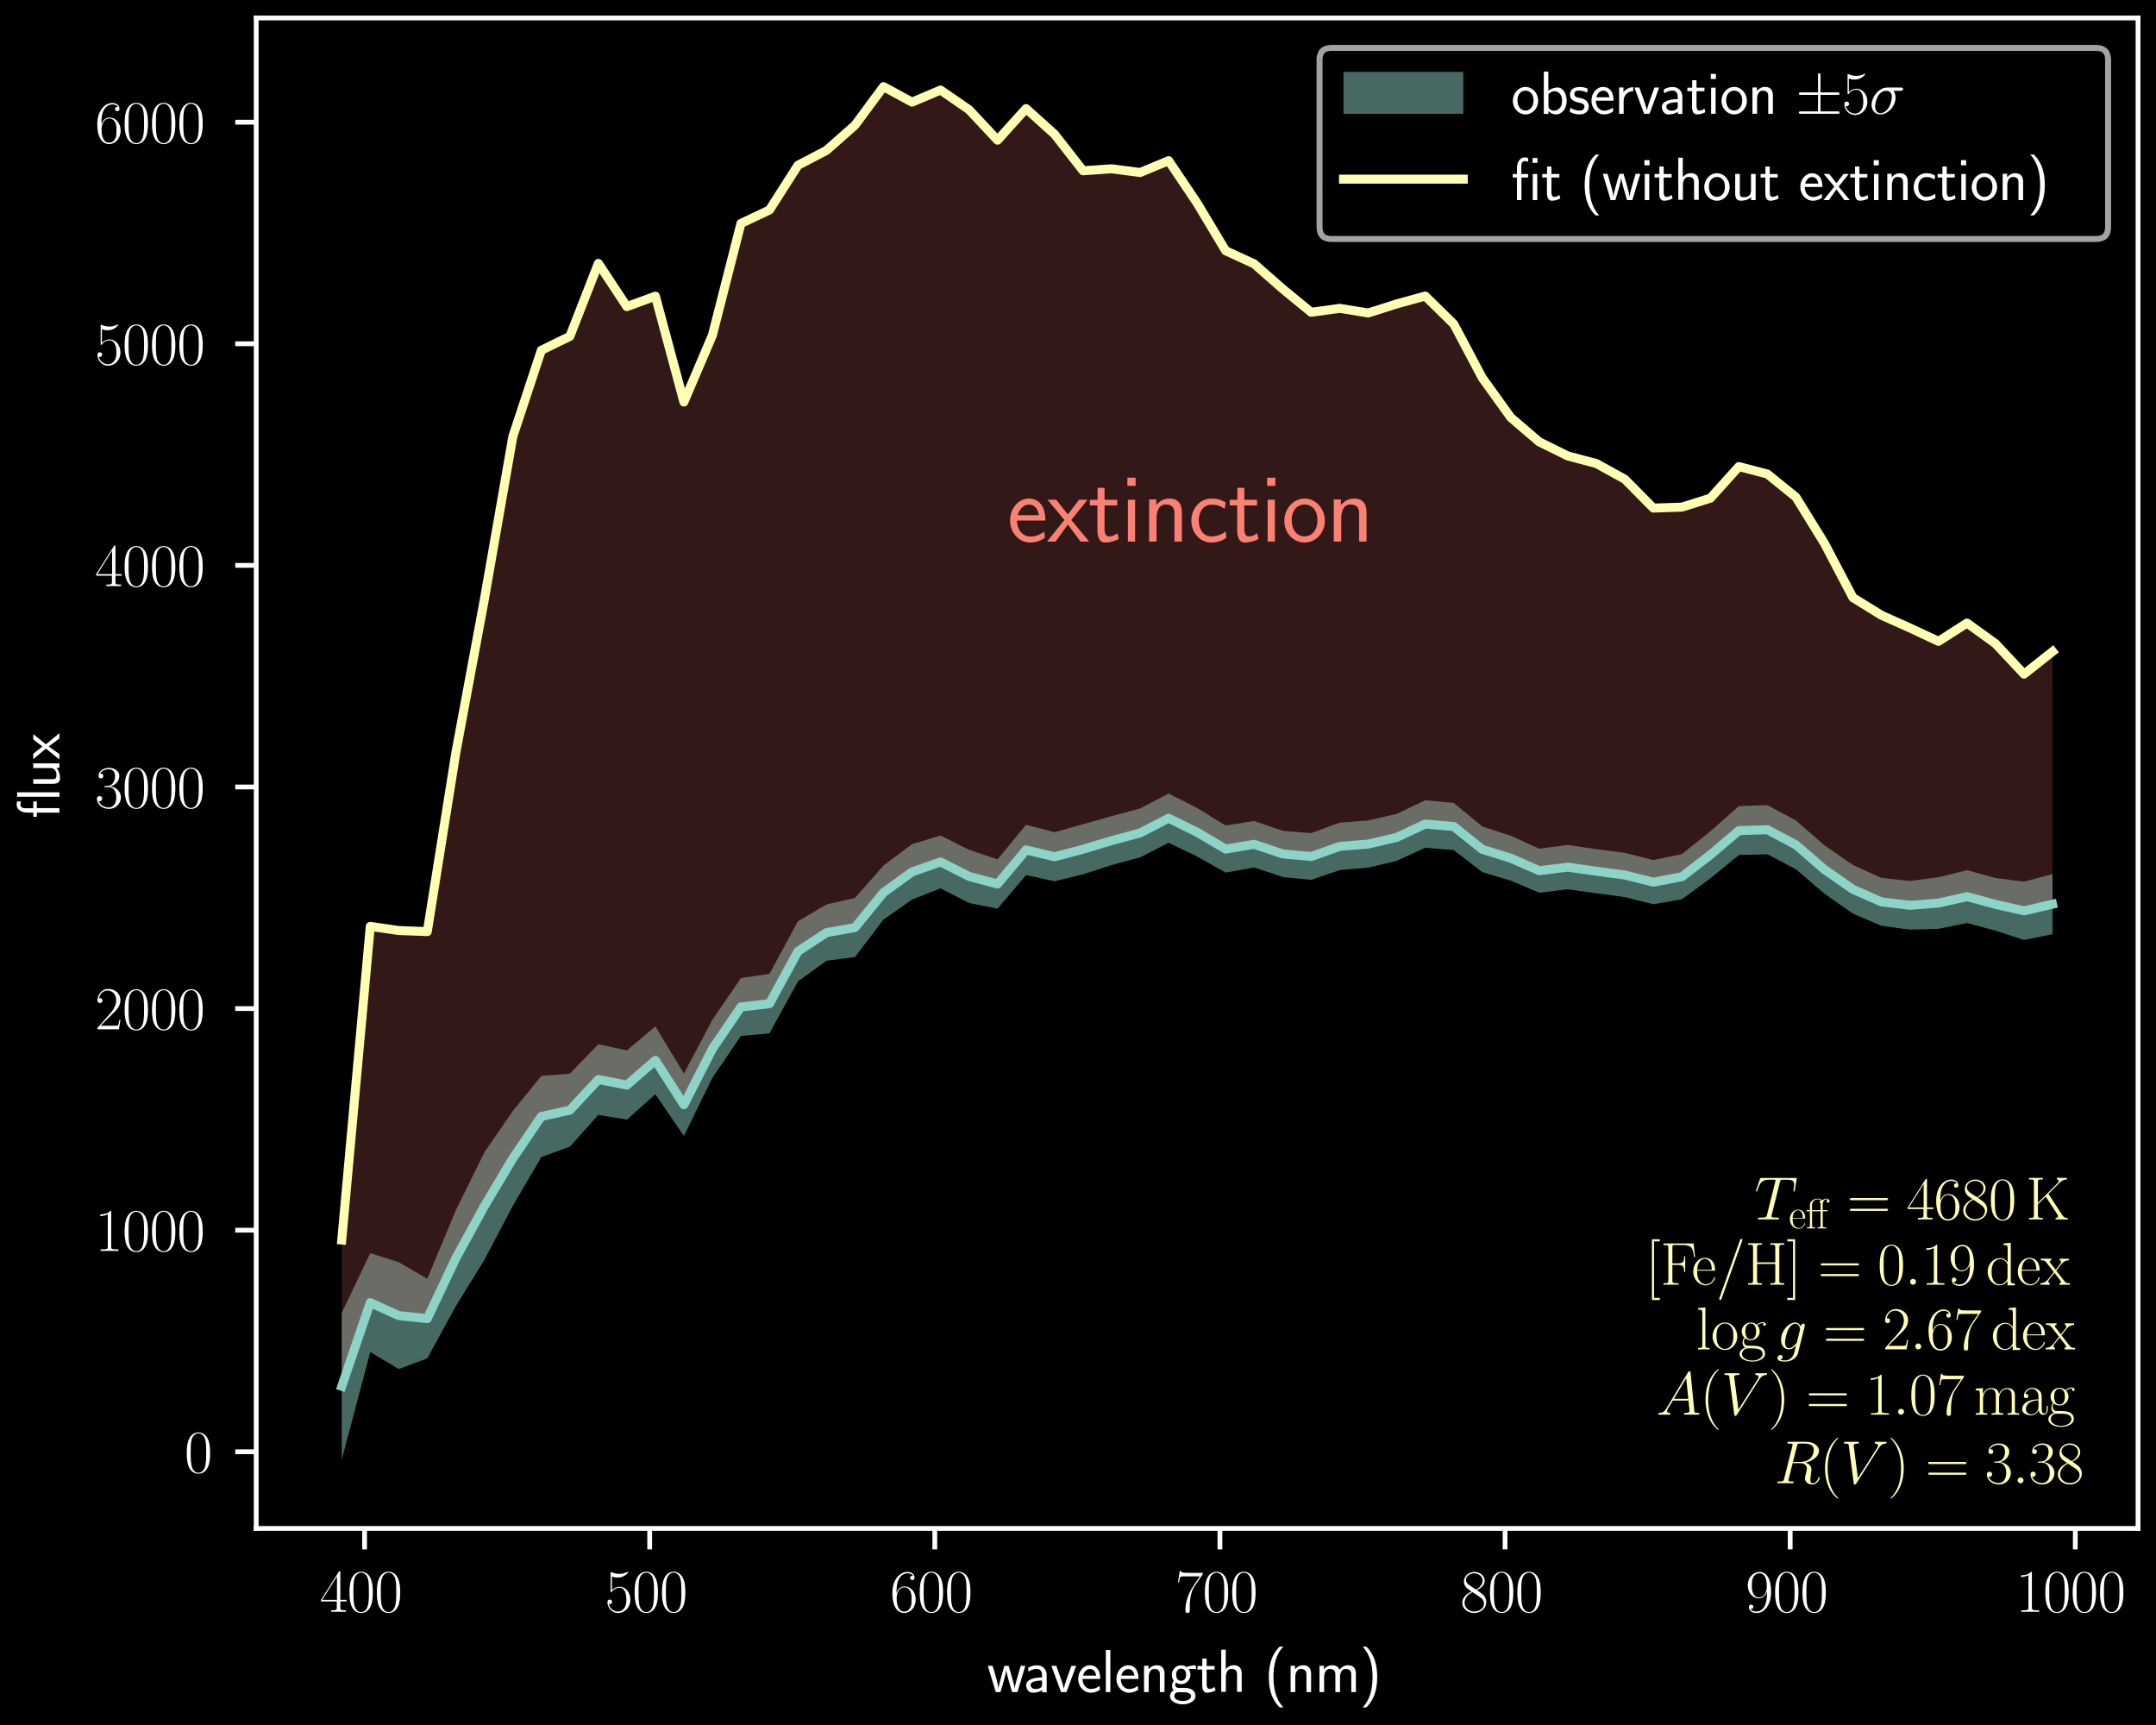 <?xml version="1.0" encoding="UTF-8" standalone="no"?>
<svg
   width="360pt"
   height="288pt"
   viewBox="0 0 360 288"
   version="1.1"
   id="svg3130"
   sodipodi:docname="empirical_extcurve_example_flux (1).svg"
   inkscape:version="1.1.2 (0a00cf5339, 2022-02-04)"
   xmlns:inkscape="http://www.inkscape.org/namespaces/inkscape"
   xmlns:sodipodi="http://sodipodi.sourceforge.net/DTD/sodipodi-0.dtd"
   xmlns:xlink="http://www.w3.org/1999/xlink"
   xmlns="http://www.w3.org/2000/svg"
   xmlns:svg="http://www.w3.org/2000/svg"
   xmlns:rdf="http://www.w3.org/1999/02/22-rdf-syntax-ns#"
   xmlns:cc="http://creativecommons.org/ns#"
   xmlns:dc="http://purl.org/dc/elements/1.1/">
  <sodipodi:namedview
     id="namedview3132"
     pagecolor="#ffffff"
     bordercolor="#999999"
     borderopacity="1"
     inkscape:pageshadow="0"
     inkscape:pageopacity="0"
     inkscape:pagecheckerboard="0"
     inkscape:document-units="pt"
     showgrid="false"
     inkscape:zoom="1.6354167"
     inkscape:cx="292.58599"
     inkscape:cy="170.90446"
     inkscape:window-width="1440"
     inkscape:window-height="836"
     inkscape:window-x="0"
     inkscape:window-y="0"
     inkscape:window-maximized="1"
     inkscape:current-layer="svg3130" />
  <defs
     id="defs2493">
    <style
       type="text/css"
       id="style2491">*{stroke-linejoin: round; stroke-linecap: butt}</style>
  </defs>
  <g
     id="patch_1">
    <path
       d="M 0,288 H 360 V 0 H 0 Z"
       id="path2495" />
  </g>
  <g
     id="patch_2">
    <path
       d="M 42.781,255.181 H 357 V 3 H 42.781 Z"
       id="path2498" />
  </g>
  <g
     id="PolyCollection_1">
    <path
       d="m 57.064,219.181 v 24.538 l 4.761,-17.976 4.761,2.831 4.761,-1.775 4.761,-8.718 4.761,-7.715 4.761,-9.046 4.761,-8.138 4.761,-1.725 4.761,-5.323 4.761,0.806 4.761,-4.235 4.761,6.955 4.761,-9.709 4.761,-6.994 4.761,-0.421 4.761,-8.68 4.761,-3.448 4.761,-0.625 4.761,-6.255 4.761,-3.327 4.761,-1.885 4.761,2.446 4.761,0.946 4.761,-5.607 4.761,1.036 4.761,-1.169 4.761,-1.532 4.761,-1.286 4.761,-2.44 4.761,2.293 4.761,2.684 4.761,-0.849 4.761,1.584 4.761,0.484 4.761,-1.631 4.761,-0.414 4.761,-1.131 4.761,-2.191 4.761,0.39 4.761,3.68 4.761,1.426 4.761,2.012 4.761,-0.574 4.761,0.671 4.761,0.639 4.761,1.196 4.761,-0.832 4.761,-3.496 4.761,-3.891 4.761,-0.127 4.761,2.493 4.761,4.085 4.761,3.326 4.761,2.041 4.761,0.63 4.761,-0.123 4.761,-0.981 4.761,1.279 4.761,1.558 4.761,-0.968 v -10.027 0 l -4.761,1.251 -4.761,-0.608 -4.761,-1.306 -4.761,1.183 -4.761,0.621 -4.761,-0.513 -4.761,-2.149 -4.761,-3.297 -4.761,-4.141 -4.761,-2.565 -4.761,0.17 -4.761,4.2 -4.761,3.818 -4.761,0.981 -4.761,-1.195 -4.761,-0.623 -4.761,-0.699 -4.761,0.62 -4.761,-2.161 -4.761,-1.537 -4.761,-3.939 -4.761,-0.444 -4.761,2.273 -4.761,1.098 -4.761,0.36 -4.761,1.754 -4.761,-0.388 -4.761,-1.634 -4.761,0.754 -4.761,-2.931 -4.761,-2.401 -4.761,2.484 -4.761,1.28 -4.761,1.348 -4.761,1.334 -4.761,-1.234 -4.761,5.769 -4.761,-1.6 -4.761,-2.384 -4.761,1.456 -4.761,3.555 -4.761,5.422 -4.761,1.077 -4.761,2.813 -4.761,8.779 -4.761,0.696 -4.761,6.971 -4.761,8.971 -4.761,-7.874 -4.761,4.02 -4.761,-1.035 -4.761,4.904 -4.761,0.378 -4.761,5.856 -4.761,6.927 -4.761,9.67 -4.761,11.429 -4.761,-2.778 -4.761,-1.507 z"
       clip-path="url(#p4f2db2c097)"
       style="fill:#8dd3c7;fill-opacity:0.5"
       id="path2501" />
  </g>
  <g
     id="PolyCollection_2">
    <path
       d="m 57.064,207.028 v 24.421 l 4.761,-13.965 4.761,2.169 4.761,0.501 4.761,-10.074 4.761,-8.693 4.761,-7.987 4.761,-6.997 4.761,-1.052 4.761,-5.113 4.761,0.92 4.761,-4.127 4.761,7.415 4.761,-9.34 4.761,-6.982 4.761,-0.558 4.761,-8.729 4.761,-3.131 4.761,-0.851 4.761,-5.838 4.761,-3.441 4.761,-1.671 4.761,2.415 4.761,1.273 4.761,-5.688 4.761,1.135 4.761,-1.251 4.761,-1.44 4.761,-1.283 4.761,-2.462 4.761,2.347 4.761,2.808 4.761,-0.801 4.761,1.609 4.761,0.436 4.761,-1.693 4.761,-0.387 4.761,-1.115 4.761,-2.232 4.761,0.417 4.761,3.81 4.761,1.481 4.761,2.087 4.761,-0.597 4.761,0.685 4.761,0.631 4.761,1.195 4.761,-0.907 4.761,-3.657 4.761,-4.045 4.761,-0.148 4.761,2.529 4.761,4.113 4.761,3.311 4.761,2.095 4.761,0.572 4.761,-0.372 4.761,-1.082 4.761,1.292 4.761,1.083 4.761,-1.11 v -42.18 0 l -4.761,3.763 -4.761,-5.084 -4.761,-3.437 -4.761,3.05 -4.761,-2.23 -4.761,-2.126 -4.761,-2.939 -4.761,-9.068 -4.761,-7.711 -4.761,-3.855 -4.761,-1.249 -4.761,5.278 -4.761,1.493 -4.761,0.161 -4.761,-4.817 -4.761,-2.627 -4.761,-1.256 -4.761,-2.348 -4.761,-4.075 -4.761,-6.629 -4.761,-8.975 -4.761,-4.674 -4.761,1.312 -4.761,1.516 -4.761,-0.775 -4.761,0.658 -4.761,-3.906 -4.761,-4.178 -4.761,-2.195 -4.761,-7.945 -4.761,-7.088 -4.761,1.978 -4.761,-0.623 -4.761,0.329 -4.761,-6.096 -4.761,-4.285 -4.761,5.273 -4.761,-5.084 -4.761,-3.286 -4.761,2.022 -4.761,-2.59 -4.761,6.435 -4.761,4.207 -4.761,2.489 -4.761,7.464 -4.761,2.252 -4.761,18.65 -4.761,11.155 -4.761,-17.671 -4.761,1.745 -4.761,-7.21 -4.761,12.176 -4.761,2.325 -4.761,14.411 -4.761,27.224 -4.761,25.591 -4.761,29.828 -4.761,-0.176 -4.761,-0.695 z"
       clip-path="url(#p4f2db2c097)"
       style="fill:#fa8174;fill-opacity:0.2"
       id="path2504" />
  </g>
  <g
     id="matplotlib.axis_1">
    <g
       id="xtick_1">
      <g
         id="line2d_1">
        <defs
           id="defs2508">
          <path
             id="mc7f098a508"
             d="M 0,0 V 3.5"
             style="stroke:#ffffff;stroke-width:0.8" />
        </defs>
        <g
           id="g2512">
          <use
             xlink:href="#mc7f098a508"
             x="60.873"
             y="255.181"
             style="fill:#ffffff;stroke:#ffffff;stroke-width:0.8"
             id="use2510"
             width="100%"
             height="100%" />
        </g>
      </g>
      <g
         id="text_1">
        <!-- $\mathdefault{400}$ -->
        <g
           style="fill:#ffffff"
           transform="matrix(0.1,0,0,-0.1,53.401,269.1)"
           id="g2525">
          <defs
             id="defs2517">
            <path
               id="CMR17-34"
               d="m 2150,4122 c 0,134 -6,134 -121,134 L 128,1254 V 1088 H 1779 V 457 c 0,-233 -13,-297 -461,-297 H 1197 V 0 c 205,0 550,0 768,0 217,0 563,0 768,0 v 160 h -122 c -448,0 -461,64 -461,297 v 631 h 653 v 166 H 2150 Z M 1798,3703 V 1254 H 256 Z"
               transform="scale(0.016)" />
            <path
               id="CMR17-30"
               d="m 2688,2025 c 0,391 -6,1055 -275,1566 -237,448 -615,607 -947,607 -308,0 -698,-140 -941,-601 C 269,3118 243,2524 243,2025 c 0,-364 7,-919 205,-1406 275,-658 768,-747 1018,-747 294,0 742,121 1004,728 192,442 218,959 218,1425 z M 1466,-26 c -410,0 -653,351 -743,838 -70,376 -70,926 -70,1284 0,492 0,901 83,1291 122,542 480,709 730,709 262,0 601,-173 723,-696 83,-364 89,-793 89,-1304 0,-416 0,-927 -76,-1304 C 2067,95 1690,-26 1466,-26 Z"
               transform="scale(0.016)" />
          </defs>
          <use
             xlink:href="#CMR17-34"
             transform="scale(0.996)"
             id="use2519"
             x="0"
             y="0"
             width="100%"
             height="100%" />
          <use
             xlink:href="#CMR17-30"
             transform="matrix(0.996,0,0,0.996,45.69,0)"
             id="use2521"
             x="0"
             y="0"
             width="100%"
             height="100%" />
          <use
             xlink:href="#CMR17-30"
             transform="matrix(0.996,0,0,0.996,91.381,0)"
             id="use2523"
             x="0"
             y="0"
             width="100%"
             height="100%" />
        </g>
      </g>
    </g>
    <g
       id="xtick_2">
      <g
         id="line2d_2">
        <g
           id="g2531">
          <use
             xlink:href="#mc7f098a508"
             x="108.481"
             y="255.181"
             style="fill:#ffffff;stroke:#ffffff;stroke-width:0.8"
             id="use2529"
             width="100%"
             height="100%" />
        </g>
      </g>
      <g
         id="text_2">
        <!-- $\mathdefault{500}$ -->
        <g
           style="fill:#ffffff"
           transform="matrix(0.1,0,0,-0.1,101.009,269.1)"
           id="g2543">
          <defs
             id="defs2535">
            <path
               id="CMR17-35"
               d="m 730,3692 c 64,-26 326,-108 595,-108 595,0 921,327 1107,516 0,57 0,92 -38,92 -7,0 -20,0 -71,-29 -224,-105 -486,-190 -806,-190 -192,0 -480,26 -794,166 -70,32 -83,32 -89,32 -32,0 -39,-7 -39,-134 V 2203 c 0,-114 0,-146 64,-146 32,0 45,13 77,57 205,287 486,408 806,408 224,0 704,-140 704,-1233 0,-204 0,-574 -192,-868 C 1894,159 1645,25 1370,25 947,25 518,320 403,814 c 26,-7 77,-19 103,-19 83,0 243,45 243,243 0,172 -122,242 -243,242 -148,0 -244,-90 -244,-269 0,-557 442,-1139 1120,-1139 660,0 1287,568 1287,1392 0,766 -499,1360 -1120,1360 -327,0 -602,-121 -819,-350 z"
               transform="scale(0.016)" />
          </defs>
          <use
             xlink:href="#CMR17-35"
             transform="scale(0.996)"
             id="use2537"
             x="0"
             y="0"
             width="100%"
             height="100%" />
          <use
             xlink:href="#CMR17-30"
             transform="matrix(0.996,0,0,0.996,45.69,0)"
             id="use2539"
             x="0"
             y="0"
             width="100%"
             height="100%" />
          <use
             xlink:href="#CMR17-30"
             transform="matrix(0.996,0,0,0.996,91.381,0)"
             id="use2541"
             x="0"
             y="0"
             width="100%"
             height="100%" />
        </g>
      </g>
    </g>
    <g
       id="xtick_3">
      <g
         id="line2d_3">
        <g
           id="g2549">
          <use
             xlink:href="#mc7f098a508"
             x="156.09"
             y="255.181"
             style="fill:#ffffff;stroke:#ffffff;stroke-width:0.8"
             id="use2547"
             width="100%"
             height="100%" />
        </g>
      </g>
      <g
         id="text_3">
        <!-- $\mathdefault{600}$ -->
        <g
           style="fill:#ffffff"
           transform="matrix(0.1,0,0,-0.1,148.618,269.1)"
           id="g2561">
          <defs
             id="defs2553">
            <path
               id="CMR17-36"
               d="m 678,2176 c 0,1514 717,1856 1133,1856 135,0 461,-23 589,-256 -102,0 -294,0 -294,-223 0,-172 140,-230 230,-230 58,0 230,25 230,237 0,394 -320,619 -761,619 -762,0 -1562,-789 -1562,-2195 0,-1731 723,-2112 1235,-2112 621,0 1210,555 1210,1411 0,798 -518,1379 -1171,1379 -391,0 -679,-255 -839,-702 z M 1478,25 c -787,0 -787,1175 -787,1411 0,460 218,1124 813,1124 109,0 422,0 634,-440 115,-250 115,-511 115,-831 0,-345 0,-599 -135,-855 C 1978,171 1773,25 1478,25 Z"
               transform="scale(0.016)" />
          </defs>
          <use
             xlink:href="#CMR17-36"
             transform="scale(0.996)"
             id="use2555"
             x="0"
             y="0"
             width="100%"
             height="100%" />
          <use
             xlink:href="#CMR17-30"
             transform="matrix(0.996,0,0,0.996,45.69,0)"
             id="use2557"
             x="0"
             y="0"
             width="100%"
             height="100%" />
          <use
             xlink:href="#CMR17-30"
             transform="matrix(0.996,0,0,0.996,91.381,0)"
             id="use2559"
             x="0"
             y="0"
             width="100%"
             height="100%" />
        </g>
      </g>
    </g>
    <g
       id="xtick_4">
      <g
         id="line2d_4">
        <g
           id="g2567">
          <use
             xlink:href="#mc7f098a508"
             x="203.699"
             y="255.181"
             style="fill:#ffffff;stroke:#ffffff;stroke-width:0.8"
             id="use2565"
             width="100%"
             height="100%" />
        </g>
      </g>
      <g
         id="text_4">
        <!-- $\mathdefault{700}$ -->
        <g
           style="fill:#ffffff"
           transform="matrix(0.1,0,0,-0.1,196.227,269.1)"
           id="g2579">
          <defs
             id="defs2571">
            <path
               id="CMR17-37"
               d="m 2886,3941 v 140 H 1382 c -748,0 -761,84 -787,207 H 480 L 294,3094 h 116 c 19,121 64,446 140,567 39,51 512,51 621,51 H 2579 L 1869,2661 C 1395,1954 1069,999 1069,165 c 0,-76 0,-293 230,-293 231,0 231,217 231,299 v 294 c 0,1043 179,1731 473,2171 z"
               transform="scale(0.016)" />
          </defs>
          <use
             xlink:href="#CMR17-37"
             transform="scale(0.996)"
             id="use2573"
             x="0"
             y="0"
             width="100%"
             height="100%" />
          <use
             xlink:href="#CMR17-30"
             transform="matrix(0.996,0,0,0.996,45.69,0)"
             id="use2575"
             x="0"
             y="0"
             width="100%"
             height="100%" />
          <use
             xlink:href="#CMR17-30"
             transform="matrix(0.996,0,0,0.996,91.381,0)"
             id="use2577"
             x="0"
             y="0"
             width="100%"
             height="100%" />
        </g>
      </g>
    </g>
    <g
       id="xtick_5">
      <g
         id="line2d_5">
        <g
           id="g2585">
          <use
             xlink:href="#mc7f098a508"
             x="251.308"
             y="255.181"
             style="fill:#ffffff;stroke:#ffffff;stroke-width:0.8"
             id="use2583"
             width="100%"
             height="100%" />
        </g>
      </g>
      <g
         id="text_5">
        <!-- $\mathdefault{800}$ -->
        <g
           style="fill:#ffffff"
           transform="matrix(0.1,0,0,-0.1,243.836,269.1)"
           id="g2597">
          <defs
             id="defs2589">
            <path
               id="CMR17-38"
               d="m 1741,2264 c 403,203 813,509 813,999 0,578 -564,916 -1082,916 -582,0 -1094,-420 -1094,-999 0,-159 38,-433 288,-675 64,-63 332,-254 505,-375 C 883,1983 211,1634 211,934 211,279 838,-128 1459,-128 c 685,0 1261,490 1261,1138 0,580 -390,847 -646,1019 z m -839,558 c -51,32 -307,229 -307,529 0,388 403,681 864,681 506,0 877,-356 877,-770 0,-593 -666,-931 -698,-931 -6,0 -12,0 -64,39 z M 2080,1519 c 96,-70 403,-279 403,-668 C 2483,381 2010,25 1472,25 890,25 448,438 448,940 c 0,503 390,922 832,1120 z"
               transform="scale(0.016)" />
          </defs>
          <use
             xlink:href="#CMR17-38"
             transform="scale(0.996)"
             id="use2591"
             x="0"
             y="0"
             width="100%"
             height="100%" />
          <use
             xlink:href="#CMR17-30"
             transform="matrix(0.996,0,0,0.996,45.69,0)"
             id="use2593"
             x="0"
             y="0"
             width="100%"
             height="100%" />
          <use
             xlink:href="#CMR17-30"
             transform="matrix(0.996,0,0,0.996,91.381,0)"
             id="use2595"
             x="0"
             y="0"
             width="100%"
             height="100%" />
        </g>
      </g>
    </g>
    <g
       id="xtick_6">
      <g
         id="line2d_6">
        <g
           id="g2603">
          <use
             xlink:href="#mc7f098a508"
             x="298.917"
             y="255.181"
             style="fill:#ffffff;stroke:#ffffff;stroke-width:0.8"
             id="use2601"
             width="100%"
             height="100%" />
        </g>
      </g>
      <g
         id="text_6">
        <!-- $\mathdefault{900}$ -->
        <g
           style="fill:#ffffff"
           transform="matrix(0.1,0,0,-0.1,291.445,269.1)"
           id="g2615">
          <defs
             id="defs2607">
            <path
               id="CMR17-39"
               d="M 2253,1864 C 2253,464 1670,31 1190,31 c -147,0 -505,0 -652,263 166,-26 288,63 288,224 0,174 -141,231 -231,231 -57,0 -230,-26 -230,-243 0,-435 377,-634 838,-634 736,0 1485,802 1485,2201 0,1744 -717,2106 -1203,2106 -634,0 -1242,-551 -1242,-1401 0,-787 519,-1370 1171,-1370 538,0 775,495 839,704 z m -826,-354 c -173,0 -416,32 -614,412 -135,247 -135,539 -135,849 0,375 0,634 180,913 89,133 256,348 627,348 755,0 755,-1147 755,-1400 0,-450 -205,-1122 -813,-1122 z"
               transform="scale(0.016)" />
          </defs>
          <use
             xlink:href="#CMR17-39"
             transform="scale(0.996)"
             id="use2609"
             x="0"
             y="0"
             width="100%"
             height="100%" />
          <use
             xlink:href="#CMR17-30"
             transform="matrix(0.996,0,0,0.996,45.69,0)"
             id="use2611"
             x="0"
             y="0"
             width="100%"
             height="100%" />
          <use
             xlink:href="#CMR17-30"
             transform="matrix(0.996,0,0,0.996,91.381,0)"
             id="use2613"
             x="0"
             y="0"
             width="100%"
             height="100%" />
        </g>
      </g>
    </g>
    <g
       id="xtick_7">
      <g
         id="line2d_7">
        <g
           id="g2621">
          <use
             xlink:href="#mc7f098a508"
             x="346.526"
             y="255.181"
             style="fill:#ffffff;stroke:#ffffff;stroke-width:0.8"
             id="use2619"
             width="100%"
             height="100%" />
        </g>
      </g>
      <g
         id="text_7">
        <!-- $\mathdefault{1000}$ -->
        <g
           style="fill:#ffffff"
           transform="matrix(0.1,0,0,-0.1,336.563,269.1)"
           id="g2635">
          <defs
             id="defs2625">
            <path
               id="CMR17-31"
               d="m 1702,4058 c 0,134 -6,134 -96,134 -249,-276 -627,-365 -985,-365 -19,0 -51,0 -58,-19 -6,-13 -6,-26 -6,-160 198,0 531,38 787,191 V 461 C 1344,236 1331,160 781,160 H 589 V 0 c 307,0 627,0 934,0 307,0 627,0 935,0 v 160 h -192 c -551,0 -564,70 -564,298 z"
               transform="scale(0.016)" />
          </defs>
          <use
             xlink:href="#CMR17-31"
             transform="scale(0.996)"
             id="use2627"
             x="0"
             y="0"
             width="100%"
             height="100%" />
          <use
             xlink:href="#CMR17-30"
             transform="matrix(0.996,0,0,0.996,45.69,0)"
             id="use2629"
             x="0"
             y="0"
             width="100%"
             height="100%" />
          <use
             xlink:href="#CMR17-30"
             transform="matrix(0.996,0,0,0.996,91.381,0)"
             id="use2631"
             x="0"
             y="0"
             width="100%"
             height="100%" />
          <use
             xlink:href="#CMR17-30"
             transform="matrix(0.996,0,0,0.996,137.071,0)"
             id="use2633"
             x="0"
             y="0"
             width="100%"
             height="100%" />
        </g>
      </g>
    </g>
    <g
       id="text_8">
      <!-- wavelength (nm) -->
      <g
         style="fill:#ffffff"
         transform="matrix(0.1,0,0,-0.1,164.814,282.509)"
         id="g2681">
        <defs
           id="defs2651">
          <path
             id="CMSS17-77"
             d="M 4013,2752 H 3526 L 3187,1601 C 3117,1358 2918,685 2893,371 h -7 c -12,193 -121,653 -300,1262 L 2259,2752 H 1818 L 1498,1658 C 1338,1101 1216,627 1203,371 h -6 C 1171,749 909,1633 870,1773 L 582,2752 H 83 L 915,0 h 487 c 332,1096 588,1943 608,2370 12,-210 121,-663 185,-886 L 2618,0 h 563 z"
             transform="scale(0.016)" />
          <path
             id="CMSS17-61"
             d="m 2406,1791 c 0,601 -428,1017 -1004,1017 -282,0 -589,-51 -941,-255 l 38,-418 c 160,113 435,297 896,297 327,0 525,-252 525,-650 V 1536 C 896,1536 256,1238 256,726 256,461 416,-64 947,-64 c 96,0 615,0 986,281 V -19 h 473 z M 1920,816 c 0,-115 0,-268 -192,-382 -166,-109 -378,-109 -467,-109 -320,0 -538,186 -538,419 0,467 999,467 1197,467 z"
             transform="scale(0.016)" />
          <path
             id="CMSS17-76"
             d="M 2675,2752 H 2176 L 1747,1556 C 1613,1165 1421,627 1389,352 h -7 c -12,116 -64,282 -96,397 -38,141 -89,307 -128,423 L 595,2752 H 83 L 1094,0 h 570 z"
             transform="scale(0.016)" />
          <path
             id="CMSS17-65"
             d="m 2502,1377 c 0,213 -12,626 -217,968 -224,368 -589,471 -864,471 C 755,2816 192,2188 192,1375 192,582 774,-64 1510,-64 c 288,0 640,83 960,312 0,26 -12,166 -19,172 0,13 -19,210 -19,236 C 2125,407 1773,325 1517,325 1107,325 666,667 646,1377 Z M 698,1728 c 83,356 364,693 723,693 96,0 544,0 659,-693 z"
             transform="scale(0.016)" />
          <path
             id="CMSS17-6c"
             d="M 947,4416 H 474 V 0 h 473 z"
             transform="scale(0.016)" />
          <path
             id="CMSS17-6e"
             d="m 2618,1877 c 0,406 -96,939 -820,939 -409,0 -678,-210 -857,-427 v 369 H 474 V 0 h 486 v 1559 c 0,405 154,869 589,869 563,0 582,-380 582,-599 V 0 h 487 z"
             transform="scale(0.016)" />
          <path
             id="CMSS17-67"
             d="m 2848,2808 c -365,0 -678,-70 -934,-191 -212,160 -429,191 -576,191 -557,0 -980,-459 -980,-994 0,-346 192,-607 205,-619 C 448,1035 384,863 384,672 384,448 474,289 544,200 211,-3 166,-314 166,-435 c 0,-463 583,-845 1332,-845 755,0 1337,382 1337,852 0,876 -979,876 -1248,876 h -518 c -96,0 -352,0 -352,343 0,130 57,213 64,219 96,-70 294,-178 557,-178 531,0 972,446 972,995 0,305 -140,528 -198,605 h 19 c 19,0 288,0 384,0 205,0 224,-3 403,-13 z M 1338,1182 c -218,0 -525,133 -525,641 0,552 352,641 518,641 218,0 525,-133 525,-641 0,-552 -352,-641 -518,-641 z M 1581,-10 c 153,0 800,0 800,-432 0,-272 -397,-487 -877,-487 -486,0 -883,209 -883,494 0,32 0,425 441,425 z"
             transform="scale(0.016)" />
          <path
             id="CMSS17-74"
             d="m 1069,2368 h 832 v 369 h -832 v 783 H 614 V 2737 H 109 V 2368 H 602 V 749 c 0,-365 83,-813 505,-813 320,0 615,89 896,236 L 1901,548 C 1747,414 1562,337 1363,337 c -281,0 -294,359 -294,519 z"
             transform="scale(0.016)" />
          <path
             id="CMSS17-68"
             d="m 2618,1891 c 0,401 -96,929 -820,929 -403,0 -665,-197 -851,-413 V 4448 H 474 V 32 h 486 v 1541 c 0,400 154,859 589,859 563,0 582,-376 582,-593 V 32 h 487 z"
             transform="scale(0.016)" />
          <path
             id="CMSS17-28"
             d="M 1613,4768 C 1267,4417 474,3601 474,1588 c 0,-2021 793,-2831 1139,-3188 h 390 C 1216,-784 960,357 960,1581 c 0,1217 243,2365 1043,3187 z"
             transform="scale(0.016)" />
          <path
             id="CMSS17-6d"
             d="m 4288,1877 c 0,431 -109,939 -826,939 -480,0 -768,-300 -896,-485 -115,339 -384,485 -768,485 -435,0 -710,-248 -857,-427 v 369 H 474 V 0 h 486 v 1559 c 0,380 141,869 595,869 583,0 583,-412 583,-599 V 0 h 486 v 1559 c 0,380 141,869 595,869 583,0 583,-412 583,-599 V 0 h 486 z"
             transform="scale(0.016)" />
          <path
             id="CMSS17-29"
             d="m 723,-1600 c 346,351 1139,1167 1139,3181 0,2020 -793,2830 -1139,3187 H 333 C 1120,3952 1376,2811 1376,1588 1376,370 1133,-778 333,-1600 Z"
             transform="scale(0.016)" />
        </defs>
        <use
           xlink:href="#CMSS17-77"
           transform="scale(0.996)"
           id="use2653"
           x="0"
           y="0"
           width="100%"
           height="100%" />
        <use
           xlink:href="#CMSS17-61"
           transform="matrix(0.996,0,0,0.996,61.217,0)"
           id="use2655"
           x="0"
           y="0"
           width="100%"
           height="100%" />
        <use
           xlink:href="#CMSS17-76"
           transform="matrix(0.996,0,0,0.996,106.139,0)"
           id="use2657"
           x="0"
           y="0"
           width="100%"
           height="100%" />
        <use
           xlink:href="#CMSS17-65"
           transform="matrix(0.996,0,0,0.996,149.139,0)"
           id="use2659"
           x="0"
           y="0"
           width="100%"
           height="100%" />
        <use
           xlink:href="#CMSS17-6c"
           transform="matrix(0.996,0,0,0.996,190.778,0)"
           id="use2661"
           x="0"
           y="0"
           width="100%"
           height="100%" />
        <use
           xlink:href="#CMSS17-65"
           transform="matrix(0.996,0,0,0.996,212.959,0)"
           id="use2663"
           x="0"
           y="0"
           width="100%"
           height="100%" />
        <use
           xlink:href="#CMSS17-6e"
           transform="matrix(0.996,0,0,0.996,254.598,0)"
           id="use2665"
           x="0"
           y="0"
           width="100%"
           height="100%" />
        <use
           xlink:href="#CMSS17-67"
           transform="matrix(0.996,0,0,0.996,302.802,0)"
           id="use2667"
           x="0"
           y="0"
           width="100%"
           height="100%" />
        <use
           xlink:href="#CMSS17-74"
           transform="matrix(0.996,0,0,0.996,349.646,0)"
           id="use2669"
           x="0"
           y="0"
           width="100%"
           height="100%" />
        <use
           xlink:href="#CMSS17-68"
           transform="matrix(0.996,0,0,0.996,383.478,0)"
           id="use2671"
           x="0"
           y="0"
           width="100%"
           height="100%" />
        <use
           xlink:href="#CMSS17-28"
           transform="matrix(0.996,0,0,0.996,462.912,0)"
           id="use2673"
           x="0"
           y="0"
           width="100%"
           height="100%" />
        <use
           xlink:href="#CMSS17-6e"
           transform="matrix(0.996,0,0,0.996,499.346,0)"
           id="use2675"
           x="0"
           y="0"
           width="100%"
           height="100%" />
        <use
           xlink:href="#CMSS17-6d"
           transform="matrix(0.996,0,0,0.996,547.551,0)"
           id="use2677"
           x="0"
           y="0"
           width="100%"
           height="100%" />
        <use
           xlink:href="#CMSS17-29"
           transform="matrix(0.996,0,0,0.996,621.78,0)"
           id="use2679"
           x="0"
           y="0"
           width="100%"
           height="100%" />
      </g>
    </g>
  </g>
  <g
     id="matplotlib.axis_2">
    <g
       id="ytick_1">
      <g
         id="line2d_8">
        <defs
           id="defs2686">
          <path
             id="m7441fdd883"
             d="M 0,0 H -3.5"
             style="stroke:#ffffff;stroke-width:0.8" />
        </defs>
        <g
           id="g2690">
          <use
             xlink:href="#m7441fdd883"
             x="42.781"
             y="242.382"
             style="fill:#ffffff;stroke:#ffffff;stroke-width:0.8"
             id="use2688"
             width="100%"
             height="100%" />
        </g>
      </g>
      <g
         id="text_9">
        <!-- $\mathdefault{0}$ -->
        <g
           style="fill:#ffffff"
           transform="matrix(0.1,0,0,-0.1,30.8,245.841)"
           id="g2695">
          <use
             xlink:href="#CMR17-30"
             transform="scale(0.996)"
             id="use2693"
             x="0"
             y="0"
             width="100%"
             height="100%" />
        </g>
      </g>
    </g>
    <g
       id="ytick_2">
      <g
         id="line2d_9">
        <g
           id="g2701">
          <use
             xlink:href="#m7441fdd883"
             x="42.781"
             y="205.385"
             style="fill:#ffffff;stroke:#ffffff;stroke-width:0.8"
             id="use2699"
             width="100%"
             height="100%" />
        </g>
      </g>
      <g
         id="text_10">
        <!-- $\mathdefault{1000}$ -->
        <g
           style="fill:#ffffff"
           transform="matrix(0.1,0,0,-0.1,15.856,208.844)"
           id="g2712">
          <use
             xlink:href="#CMR17-31"
             transform="scale(0.996)"
             id="use2704"
             x="0"
             y="0"
             width="100%"
             height="100%" />
          <use
             xlink:href="#CMR17-30"
             transform="matrix(0.996,0,0,0.996,45.69,0)"
             id="use2706"
             x="0"
             y="0"
             width="100%"
             height="100%" />
          <use
             xlink:href="#CMR17-30"
             transform="matrix(0.996,0,0,0.996,91.381,0)"
             id="use2708"
             x="0"
             y="0"
             width="100%"
             height="100%" />
          <use
             xlink:href="#CMR17-30"
             transform="matrix(0.996,0,0,0.996,137.071,0)"
             id="use2710"
             x="0"
             y="0"
             width="100%"
             height="100%" />
        </g>
      </g>
    </g>
    <g
       id="ytick_3">
      <g
         id="line2d_10">
        <g
           id="g2718">
          <use
             xlink:href="#m7441fdd883"
             x="42.781"
             y="168.388"
             style="fill:#ffffff;stroke:#ffffff;stroke-width:0.8"
             id="use2716"
             width="100%"
             height="100%" />
        </g>
      </g>
      <g
         id="text_11">
        <!-- $\mathdefault{2000}$ -->
        <g
           style="fill:#ffffff"
           transform="matrix(0.1,0,0,-0.1,15.856,171.847)"
           id="g2732">
          <defs
             id="defs2722">
            <path
               id="CMR17-32"
               d="M 2669,989 H 2554 C 2490,536 2438,459 2413,420 2381,369 1920,369 1830,369 H 602 c 230,250 678,703 1222,1228 390,370 845,805 845,1438 0,755 -602,1189 -1274,1189 -704,0 -1133,-620 -1133,-1194 0,-250 186,-282 263,-282 64,0 256,39 256,262 0,197 -167,254 -256,254 -39,0 -77,-6 -103,-19 122,545 493,813 884,813 556,0 921,-441 921,-1023 0,-556 -326,-1035 -691,-1451 L 262,146 V 0 h 2253 z"
               transform="scale(0.016)" />
          </defs>
          <use
             xlink:href="#CMR17-32"
             transform="scale(0.996)"
             id="use2724"
             x="0"
             y="0"
             width="100%"
             height="100%" />
          <use
             xlink:href="#CMR17-30"
             transform="matrix(0.996,0,0,0.996,45.69,0)"
             id="use2726"
             x="0"
             y="0"
             width="100%"
             height="100%" />
          <use
             xlink:href="#CMR17-30"
             transform="matrix(0.996,0,0,0.996,91.381,0)"
             id="use2728"
             x="0"
             y="0"
             width="100%"
             height="100%" />
          <use
             xlink:href="#CMR17-30"
             transform="matrix(0.996,0,0,0.996,137.071,0)"
             id="use2730"
             x="0"
             y="0"
             width="100%"
             height="100%" />
        </g>
      </g>
    </g>
    <g
       id="ytick_4">
      <g
         id="line2d_11">
        <g
           id="g2738">
          <use
             xlink:href="#m7441fdd883"
             x="42.781"
             y="131.39"
             style="fill:#ffffff;stroke:#ffffff;stroke-width:0.8"
             id="use2736"
             width="100%"
             height="100%" />
        </g>
      </g>
      <g
         id="text_12">
        <!-- $\mathdefault{3000}$ -->
        <g
           style="fill:#ffffff"
           transform="matrix(0.1,0,0,-0.1,15.856,134.85)"
           id="g2752">
          <defs
             id="defs2742">
            <path
               id="CMR17-33"
               d="m 1414,2157 c 570,0 820,-495 820,-1067 C 2234,320 1824,25 1453,25 1114,25 563,194 390,693 c 32,-13 64,-13 96,-13 154,0 269,102 269,268 0,185 -141,268 -269,268 -108,0 -275,-51 -275,-290 0,-591 576,-1054 1255,-1054 710,0 1254,558 1254,1213 0,622 -512,1072 -1120,1142 486,101 954,529 954,1102 0,491 -506,850 -1082,850 -582,0 -1094,-350 -1094,-850 0,-219 166,-257 249,-257 135,0 250,83 250,249 0,165 -115,248 -250,248 -25,0 -57,0 -83,-12 186,402 691,475 915,475 224,0 647,-107 647,-712 0,-177 -26,-492 -244,-770 -192,-246 -409,-246 -620,-266 -32,0 -180,-15 -205,-15 -45,-6 -71,-12 -71,-61 0,-45 7,-51 135,-51 z"
               transform="scale(0.016)" />
          </defs>
          <use
             xlink:href="#CMR17-33"
             transform="scale(0.996)"
             id="use2744"
             x="0"
             y="0"
             width="100%"
             height="100%" />
          <use
             xlink:href="#CMR17-30"
             transform="matrix(0.996,0,0,0.996,45.69,0)"
             id="use2746"
             x="0"
             y="0"
             width="100%"
             height="100%" />
          <use
             xlink:href="#CMR17-30"
             transform="matrix(0.996,0,0,0.996,91.381,0)"
             id="use2748"
             x="0"
             y="0"
             width="100%"
             height="100%" />
          <use
             xlink:href="#CMR17-30"
             transform="matrix(0.996,0,0,0.996,137.071,0)"
             id="use2750"
             x="0"
             y="0"
             width="100%"
             height="100%" />
        </g>
      </g>
    </g>
    <g
       id="ytick_5">
      <g
         id="line2d_12">
        <g
           id="g2758">
          <use
             xlink:href="#m7441fdd883"
             x="42.781"
             y="94.393"
             style="fill:#ffffff;stroke:#ffffff;stroke-width:0.8"
             id="use2756"
             width="100%"
             height="100%" />
        </g>
      </g>
      <g
         id="text_13">
        <!-- $\mathdefault{4000}$ -->
        <g
           style="fill:#ffffff"
           transform="matrix(0.1,0,0,-0.1,15.856,97.852)"
           id="g2769">
          <use
             xlink:href="#CMR17-34"
             transform="scale(0.996)"
             id="use2761"
             x="0"
             y="0"
             width="100%"
             height="100%" />
          <use
             xlink:href="#CMR17-30"
             transform="matrix(0.996,0,0,0.996,45.69,0)"
             id="use2763"
             x="0"
             y="0"
             width="100%"
             height="100%" />
          <use
             xlink:href="#CMR17-30"
             transform="matrix(0.996,0,0,0.996,91.381,0)"
             id="use2765"
             x="0"
             y="0"
             width="100%"
             height="100%" />
          <use
             xlink:href="#CMR17-30"
             transform="matrix(0.996,0,0,0.996,137.071,0)"
             id="use2767"
             x="0"
             y="0"
             width="100%"
             height="100%" />
        </g>
      </g>
    </g>
    <g
       id="ytick_6">
      <g
         id="line2d_13">
        <g
           id="g2775">
          <use
             xlink:href="#m7441fdd883"
             x="42.781"
             y="57.396"
             style="fill:#ffffff;stroke:#ffffff;stroke-width:0.8"
             id="use2773"
             width="100%"
             height="100%" />
        </g>
      </g>
      <g
         id="text_14">
        <!-- $\mathdefault{5000}$ -->
        <g
           style="fill:#ffffff"
           transform="matrix(0.1,0,0,-0.1,15.856,60.855)"
           id="g2786">
          <use
             xlink:href="#CMR17-35"
             transform="scale(0.996)"
             id="use2778"
             x="0"
             y="0"
             width="100%"
             height="100%" />
          <use
             xlink:href="#CMR17-30"
             transform="matrix(0.996,0,0,0.996,45.69,0)"
             id="use2780"
             x="0"
             y="0"
             width="100%"
             height="100%" />
          <use
             xlink:href="#CMR17-30"
             transform="matrix(0.996,0,0,0.996,91.381,0)"
             id="use2782"
             x="0"
             y="0"
             width="100%"
             height="100%" />
          <use
             xlink:href="#CMR17-30"
             transform="matrix(0.996,0,0,0.996,137.071,0)"
             id="use2784"
             x="0"
             y="0"
             width="100%"
             height="100%" />
        </g>
      </g>
    </g>
    <g
       id="ytick_7">
      <g
         id="line2d_14">
        <g
           id="g2792">
          <use
             xlink:href="#m7441fdd883"
             x="42.781"
             y="20.399"
             style="fill:#ffffff;stroke:#ffffff;stroke-width:0.8"
             id="use2790"
             width="100%"
             height="100%" />
        </g>
      </g>
      <g
         id="text_15">
        <!-- $\mathdefault{6000}$ -->
        <g
           style="fill:#ffffff"
           transform="matrix(0.1,0,0,-0.1,15.856,23.858)"
           id="g2803">
          <use
             xlink:href="#CMR17-36"
             transform="scale(0.996)"
             id="use2795"
             x="0"
             y="0"
             width="100%"
             height="100%" />
          <use
             xlink:href="#CMR17-30"
             transform="matrix(0.996,0,0,0.996,45.69,0)"
             id="use2797"
             x="0"
             y="0"
             width="100%"
             height="100%" />
          <use
             xlink:href="#CMR17-30"
             transform="matrix(0.996,0,0,0.996,91.381,0)"
             id="use2799"
             x="0"
             y="0"
             width="100%"
             height="100%" />
          <use
             xlink:href="#CMR17-30"
             transform="matrix(0.996,0,0,0.996,137.071,0)"
             id="use2801"
             x="0"
             y="0"
             width="100%"
             height="100%" />
        </g>
      </g>
    </g>
    <g
       id="text_16">
      <!-- flux -->
      <g
         style="fill:#ffffff"
         transform="matrix(0,-0.1,-0.1,0,9.919,136.632)"
         id="g2818">
        <defs
           id="defs2810">
          <path
             id="CMSS17-d"
             d="m 1075,2368 h 698 v 369 h -711 v 841 c 0,341 154,514 359,514 173,0 333,-71 352,-83 v 420 c -51,13 -199,51 -352,51 -480,0 -819,-487 -819,-1108 V 2737 H 160 V 2368 H 602 V 0 h 473 z M 2733,4429 H 2259 V 0 h 474 z"
             transform="scale(0.016)" />
          <path
             id="CMSS17-75"
             d="M 2618,2739 H 2131 V 972 C 2131,498 1786,306 1421,306 998,306 960,447 960,709 V 2739 H 474 V 678 c 0,-499 172,-742 614,-742 218,0 710,51 1056,370 V 0 h 474 z"
             transform="scale(0.016)" />
          <path
             id="CMSS17-78"
             d="M 1587,1414 2656,2739 H 2099 L 1363,1777 602,2739 H 32 L 1139,1414 0,0 H 563 L 1363,1121 2195,0 h 563 z"
             transform="scale(0.016)" />
        </defs>
        <use
           xlink:href="#CMSS17-d"
           transform="scale(0.996)"
           id="use2812"
           x="0"
           y="0"
           width="100%"
           height="100%" />
        <use
           xlink:href="#CMSS17-75"
           transform="matrix(0.996,0,0,0.996,50.127,0)"
           id="use2814"
           x="0"
           y="0"
           width="100%"
           height="100%" />
        <use
           xlink:href="#CMSS17-78"
           transform="matrix(0.996,0,0,0.996,98.332,0)"
           id="use2816"
           x="0"
           y="0"
           width="100%"
           height="100%" />
      </g>
    </g>
  </g>
  <g
     id="line2d_15">
    <path
       d="m 57.064,231.45 4.761,-13.965 4.761,2.169 4.761,0.501 4.761,-10.074 4.761,-8.693 4.761,-7.987 4.761,-6.997 4.761,-1.052 4.761,-5.113 4.761,0.92 4.761,-4.127 4.761,7.415 4.761,-9.34 4.761,-6.982 4.761,-0.558 4.761,-8.729 4.761,-3.131 4.761,-0.851 4.761,-5.838 4.761,-3.441 4.761,-1.671 4.761,2.415 4.761,1.273 4.761,-5.688 4.761,1.135 4.761,-1.251 4.761,-1.44 4.761,-1.283 4.761,-2.462 4.761,2.347 4.761,2.808 4.761,-0.801 4.761,1.609 4.761,0.436 4.761,-1.693 4.761,-0.387 4.761,-1.115 4.761,-2.232 4.761,0.417 4.761,3.81 4.761,1.481 4.761,2.087 4.761,-0.597 4.761,0.685 4.761,0.631 4.761,1.195 4.761,-0.907 4.761,-3.657 4.761,-4.045 4.761,-0.148 4.761,2.529 4.761,4.113 4.761,3.311 4.761,2.095 4.761,0.572 4.761,-0.372 4.761,-1.082 4.761,1.292 4.761,1.083 4.761,-1.11"
       clip-path="url(#p4f2db2c097)"
       style="fill:none;stroke:#8dd3c7;stroke-width:1.5;stroke-linecap:square"
       id="path2822" />
  </g>
  <g
     id="line2d_16">
    <path
       d="m 57.064,207.028 4.761,-52.365 4.761,0.695 4.761,0.176 4.761,-29.828 4.761,-25.591 4.761,-27.224 4.761,-14.411 4.761,-2.325 4.761,-12.176 4.761,7.21 4.761,-1.745 4.761,17.671 4.761,-11.155 4.761,-18.65 4.761,-2.252 4.761,-7.464 4.761,-2.489 4.761,-4.207 4.761,-6.435 4.761,2.59 4.761,-2.022 4.761,3.286 4.761,5.084 4.761,-5.273 4.761,4.285 4.761,6.096 4.761,-0.329 4.761,0.623 4.761,-1.978 4.761,7.088 4.761,7.945 4.761,2.195 4.761,4.178 4.761,3.906 4.761,-0.658 4.761,0.775 4.761,-1.516 4.761,-1.312 4.761,4.674 4.761,8.975 4.761,6.629 4.761,4.075 4.761,2.348 4.761,1.256 4.761,2.627 4.761,4.817 4.761,-0.161 4.761,-1.493 4.761,-5.278 4.761,1.249 4.761,3.855 4.761,7.711 4.761,9.068 4.761,2.939 4.761,2.126 4.761,2.23 4.761,-3.05 4.761,3.437 4.761,5.084 4.761,-3.763"
       clip-path="url(#p4f2db2c097)"
       style="fill:none;stroke:#feffb3;stroke-width:1.5;stroke-linecap:square"
       id="path2825" />
  </g>
  <g
     id="line2d_17" />
  <g
     id="line2d_18" />
  <g
     id="patch_3">
    <path
       d="M 42.781,255.181 V 3"
       style="fill:none;stroke:#ffffff;stroke-width:0.8;stroke-linecap:square;stroke-linejoin:miter"
       id="path2830" />
  </g>
  <g
     id="patch_4">
    <path
       d="M 357,255.181 V 3"
       style="fill:none;stroke:#ffffff;stroke-width:0.8;stroke-linecap:square;stroke-linejoin:miter"
       id="path2833" />
  </g>
  <g
     id="patch_5">
    <path
       d="M 42.781,255.181 H 357"
       style="fill:none;stroke:#ffffff;stroke-width:0.8;stroke-linecap:square;stroke-linejoin:miter"
       id="path2836" />
  </g>
  <g
     id="patch_6">
    <path
       d="M 42.781,3 H 357"
       style="fill:none;stroke:#ffffff;stroke-width:0.8;stroke-linecap:square;stroke-linejoin:miter"
       id="path2839" />
  </g>
  <g
     id="text_17">
    <!-- $T_{\mathrm{eff}} = 4680\,\mathrm{K}$ -->
    <g
       style="fill:#feffb3"
       transform="matrix(0.1,0,0,-0.1,292.953,203.59)"
       id="g2867">
      <defs
         id="defs2847">
        <path
           id="CMMI12-54"
           d="m 2669,3910 c 38,154 51,211 147,237 51,13 262,13 397,13 640,0 941,-26 941,-526 0,-97 -26,-339 -64,-577 l -7,-77 c 0,-26 26,-64 64,-64 64,0 64,32 83,134 l 186,1134 c 13,59 13,72 13,91 0,70 -39,70 -167,70 H 762 c -148,0 -154,-6 -192,-121 L 179,3070 c -6,-14 -25,-84 -25,-90 0,-32 25,-64 64,-64 51,0 64,25 89,108 269,777 403,1136 1255,1136 h 428 c 154,0 218,0 218,-71 0,-20 0,-32 -32,-148 L 1318,499 C 1254,249 1242,185 563,185 403,185 358,185 358,64 358,0 429,0 461,0 621,0 787,0 947,0 h 999 c 160,0 332,0 492,0 71,0 135,0 135,121 0,64 -45,64 -211,64 -576,0 -576,58 -576,154 0,7 0,52 25,155 z"
           transform="scale(0.016)" />
        <path
           id="CMR17-65"
           d="m 2438,1472 c 26,26 26,39 26,104 0,662 -346,1240 -1075,1240 C 710,2816 173,2169 173,1383 173,551 781,-64 1459,-64 c 717,0 999,671 999,804 0,44 -39,44 -52,44 -44,0 -51,-13 -76,-88 C 2189,265 1837,51 1504,51 1229,51 954,203 781,480 582,803 582,1176 582,1472 Z m -1849,96 c 45,937 537,1146 793,1146 436,0 730,-417 736,-1146 z"
           transform="scale(0.016)" />
        <path
           id="CMR17-b"
           d="m 2554,2560 h 729 v 165 h -742 v 769 c 0,528 269,858 544,858 83,0 179,-25 243,-70 -51,-13 -186,-57 -186,-215 0,-166 128,-217 218,-217 90,0 218,51 218,217 0,241 -231,387 -487,387 -249,0 -454,-121 -614,-273 -147,209 -391,273 -640,273 -499,0 -1203,-286 -1203,-985 V 2725 H 122 V 2560 H 634 V 427 C 634,184 608,153 198,153 V -13 C 352,0 634,0 794,0 960,0 1242,0 1395,-13 V 153 C 986,153 960,178 960,427 V 2560 H 2227 V 427 c 0,-243 -25,-274 -435,-274 V -13 c 154,13 448,13 614,13 186,0 512,0 685,-13 v 166 c -461,0 -537,0 -537,286 z M 947,2725 v 744 c 0,578 448,883 877,883 96,0 346,-20 499,-165 -115,0 -224,-51 -224,-210 0,-165 147,-210 160,-210 -32,-115 -32,-241 -32,-286 v -756 z"
           transform="scale(0.016)" />
        <path
           id="CMR17-3d"
           d="m 4115,2017 c 96,0 192,0 192,108 0,115 -109,115 -217,115 H 512 c -109,0 -218,0 -218,-115 0,-108 96,-108 192,-108 z M 4090,896 c 108,0 217,0 217,115 0,108 -96,108 -192,108 H 486 c -96,0 -192,0 -192,-108 0,-115 109,-115 218,-115 z"
           transform="scale(0.016)" />
        <path
           id="CMR17-4b"
           d="m 2362,2675 1107,1107 c 230,224 473,404 832,404 v 166 c -128,0 -288,0 -416,0 -173,0 -474,0 -640,6 v -166 c 166,-12 192,-127 192,-173 0,-44 -26,-114 -51,-152 L 1261,1738 v 2162 c 0,286 70,286 512,286 v 166 c -186,0 -525,0 -723,0 -199,0 -538,0 -724,0 v -166 c 442,0 512,0 512,-287 V 446 C 838,160 768,160 326,160 V 0 c 186,0 525,0 724,0 198,0 537,0 723,0 v 160 c -442,0 -512,0 -512,287 v 1132 l 819,811 1210,-1853 c 38,-64 83,-147 83,-211 0,-166 -179,-166 -263,-166 V 0 c 205,0 500,0 711,0 153,0 416,0 563,-6 v 166 c -307,0 -403,38 -595,333 z"
           transform="scale(0.016)" />
      </defs>
      <use
         xlink:href="#CMMI12-54"
         transform="scale(0.996)"
         id="use2849"
         x="0"
         y="0"
         width="100%"
         height="100%" />
      <use
         xlink:href="#CMR17-65"
         transform="matrix(0.697,0,0,0.697,57.175,-14.944)"
         id="use2851"
         x="0"
         y="0"
         width="100%"
         height="100%" />
      <use
         xlink:href="#CMR17-b"
         transform="matrix(0.697,0,0,0.697,85.515,-14.944)"
         id="use2853"
         x="0"
         y="0"
         width="100%"
         height="100%" />
      <use
         xlink:href="#CMR17-3d"
         transform="matrix(0.996,0,0,0.996,154.462,0)"
         id="use2855"
         x="0"
         y="0"
         width="100%"
         height="100%" />
      <use
         xlink:href="#CMR17-34"
         transform="matrix(0.996,0,0,0.996,253.851,0)"
         id="use2857"
         x="0"
         y="0"
         width="100%"
         height="100%" />
      <use
         xlink:href="#CMR17-36"
         transform="matrix(0.996,0,0,0.996,299.541,0)"
         id="use2859"
         x="0"
         y="0"
         width="100%"
         height="100%" />
      <use
         xlink:href="#CMR17-38"
         transform="matrix(0.996,0,0,0.996,345.232,0)"
         id="use2861"
         x="0"
         y="0"
         width="100%"
         height="100%" />
      <use
         xlink:href="#CMR17-30"
         transform="matrix(0.996,0,0,0.996,390.922,0)"
         id="use2863"
         x="0"
         y="0"
         width="100%"
         height="100%" />
      <use
         xlink:href="#CMR17-4b"
         transform="matrix(0.996,0,0,0.996,453.217,0)"
         id="use2865"
         x="0"
         y="0"
         width="100%"
         height="100%" />
    </g>
    <!-- $\left[\mathrm{Fe/H}\right] = 0.19\,\mathrm{dex}$ -->
    <g
       style="fill:#feffb3"
       transform="matrix(0.1,0,0,-0.1,274.75,214.494)"
       id="g2907">
      <defs
         id="defs2877">
        <path
           id="CMR17-5b"
           d="m 1504,-1600 v 223 H 902 v 5921 h 602 v 223 H 678 v -6367 z"
           transform="scale(0.016)" />
        <path
           id="CMR17-46"
           d="M 3482,4325 H 326 v -165 c 442,0 512,0 512,-286 V 446 C 838,160 768,160 326,160 V 0 c 186,0 544,0 743,0 262,0 569,0 832,0 v 160 h -141 c -486,0 -499,63 -499,292 v 1623 h 576 c 595,0 653,-210 653,-743 h 115 v 1655 h -115 c 0,-537 -58,-747 -653,-747 h -576 v 1671 c 0,217 13,249 269,249 h 825 c 967,0 1075,-395 1165,-1244 h 115 z"
           transform="scale(0.016)" />
        <path
           id="CMMI12-3d"
           d="m 2746,4562 c 0,7 38,104 38,116 0,77 -64,122 -115,122 -32,0 -90,0 -141,-141 L 384,-1363 c 0,-7 -38,-102 -38,-115 0,-77 64,-122 115,-122 38,0 96,7 141,141 z"
           transform="scale(0.016)" />
        <path
           id="CMR17-48"
           d="m 3590,3905 c 0,287 71,287 512,287 v 160 c -185,0 -524,0 -723,0 -198,0 -537,0 -723,0 v -160 c 442,0 512,0 512,-288 V 2341 H 1261 v 1563 c 0,288 70,288 512,288 v 160 c -186,0 -525,0 -723,0 -199,0 -538,0 -724,0 v -160 c 442,0 512,0 512,-287 V 447 C 838,160 768,160 326,160 V 0 c 186,0 525,0 724,0 198,0 537,0 723,0 v 160 c -442,0 -512,0 -512,286 V 2176 H 3168 V 446 c 0,-286 -70,-286 -512,-286 V 0 c 186,0 525,0 723,0 199,0 538,0 723,0 v 160 c -441,0 -512,0 -512,287 z"
           transform="scale(0.016)" />
        <path
           id="CMR17-5d"
           d="M 915,4767 H 90 V 4544 H 691 V -1377 H 90 v -223 h 825 z"
           transform="scale(0.016)" />
        <path
           id="CMMI12-3a"
           d="M 1178,307 C 1178,492 1024,619 870,619 685,619 557,466 557,313 557,128 710,0 864,0 c 186,0 314,153 314,307 z"
           transform="scale(0.016)" />
        <path
           id="CMR17-64"
           d="m 1869,4326 v -166 c 377,0 435,-38 435,-340 V 2345 c -26,32 -288,445 -806,445 C 845,2790 211,2208 211,1364 211,525 806,-64 1434,-64 c 544,0 825,401 857,444 V -63 h 775 v 191 c -378,0 -436,38 -436,345 V 4396 Z M 2291,755 C 2291,563 2176,390 2029,262 1811,70 1594,38 1472,38 c -186,0 -851,96 -851,1318 0,1256 742,1332 909,1332 294,0 531,-166 678,-397 83,-134 83,-153 83,-268 z"
           transform="scale(0.016)" />
        <path
           id="CMR17-78"
           d="m 1664,1477 c 192,249 410,529 589,739 211,242 454,344 736,344 v 166 c -109,0 -333,0 -448,0 -173,0 -371,0 -519,6 v -166 c 90,-13 141,-77 141,-166 0,-115 -64,-185 -96,-229 l -473,-598 -564,733 c -57,70 -57,82 -57,114 0,77 64,140 173,140 v 172 c -154,-6 -429,-6 -589,-6 -173,0 -378,0 -519,6 v -172 c 346,0 423,-26 576,-217 l 736,-948 c 13,-13 45,-51 45,-70 C 1395,1299 838,619 768,530 480,185 179,160 6,160 V 0 c 109,0 333,0 448,0 128,0 410,0 525,-6 v 166 c -38,6 -141,19 -141,165 0,115 52,185 109,261 l 531,650 557,-724 c 51,-70 128,-166 128,-211 0,-90 -77,-141 -179,-141 V -6 c 154,6 429,6 589,6 173,0 377,0 518,-6 v 166 c -320,0 -416,12 -569,210 z"
           transform="scale(0.016)" />
      </defs>
      <use
         xlink:href="#CMR17-5b"
         transform="matrix(0.996,0,0,0.996,0,0.003)"
         id="use2879"
         x="0"
         y="0"
         width="100%"
         height="100%" />
      <use
         xlink:href="#CMR17-46"
         transform="matrix(0.996,0,0,0.996,24.871,0)"
         id="use2881"
         x="0"
         y="0"
         width="100%"
         height="100%" />
      <use
         xlink:href="#CMR17-65"
         transform="matrix(0.996,0,0,0.996,77.048,0)"
         id="use2883"
         x="0"
         y="0"
         width="100%"
         height="100%" />
      <use
         xlink:href="#CMMI12-3d"
         transform="matrix(0.996,0,0,0.996,117.533,0)"
         id="use2885"
         x="0"
         y="0"
         width="100%"
         height="100%" />
      <use
         xlink:href="#CMR17-48"
         transform="matrix(0.996,0,0,0.996,166.308,0)"
         id="use2887"
         x="0"
         y="0"
         width="100%"
         height="100%" />
      <use
         xlink:href="#CMR17-5d"
         transform="matrix(0.996,0,0,0.996,235.381,0.003)"
         id="use2889"
         x="0"
         y="0"
         width="100%"
         height="100%" />
      <use
         xlink:href="#CMR17-3d"
         transform="matrix(0.996,0,0,0.996,287.926,0)"
         id="use2891"
         x="0"
         y="0"
         width="100%"
         height="100%" />
      <use
         xlink:href="#CMR17-30"
         transform="matrix(0.996,0,0,0.996,387.315,0)"
         id="use2893"
         x="0"
         y="0"
         width="100%"
         height="100%" />
      <use
         xlink:href="#CMMI12-3a"
         transform="matrix(0.996,0,0,0.996,433.005,0)"
         id="use2895"
         x="0"
         y="0"
         width="100%"
         height="100%" />
      <use
         xlink:href="#CMR17-31"
         transform="matrix(0.996,0,0,0.996,460.102,0)"
         id="use2897"
         x="0"
         y="0"
         width="100%"
         height="100%" />
      <use
         xlink:href="#CMR17-39"
         transform="matrix(0.996,0,0,0.996,505.793,0)"
         id="use2899"
         x="0"
         y="0"
         width="100%"
         height="100%" />
      <use
         xlink:href="#CMR17-64"
         transform="matrix(0.996,0,0,0.996,568.088,0)"
         id="use2901"
         x="0"
         y="0"
         width="100%"
         height="100%" />
      <use
         xlink:href="#CMR17-65"
         transform="matrix(0.996,0,0,0.996,618.983,0)"
         id="use2903"
         x="0"
         y="0"
         width="100%"
         height="100%" />
      <use
         xlink:href="#CMR17-78"
         transform="matrix(0.996,0,0,0.996,659.469,0)"
         id="use2905"
         x="0"
         y="0"
         width="100%"
         height="100%" />
    </g>
    <!-- $\log g = 2.67\,\mathrm{dex}$ -->
    <g
       style="fill:#feffb3"
       transform="matrix(0.1,0,0,-0.1,283.201,225.287)"
       id="g2939">
      <defs
         id="defs2913">
        <path
           id="CMR17-6c"
           d="m 979,4396 -761,-70 v -166 c 377,0 435,-38 435,-343 V 426 C 653,184 627,153 218,153 V -13 C 371,0 653,0 813,0 c 166,0 448,0 601,-13 v 166 c -409,0 -435,25 -435,273 z"
           transform="scale(0.016)" />
        <path
           id="CMR17-6f"
           d="m 2758,1356 c 0,820 -595,1460 -1292,1460 C 768,2816 173,2176 173,1356 173,551 768,-64 1466,-64 c 697,0 1292,615 1292,1420 z M 1466,51 c -301,0 -557,179 -704,429 -160,287 -180,646 -180,928 0,269 13,602 180,890 128,211 377,416 704,416 288,0 531,-160 684,-384 199,-301 199,-723 199,-922 0,-250 -13,-633 -186,-941 C 1984,173 1709,51 1466,51 Z"
           transform="scale(0.016)" />
        <path
           id="CMR17-67"
           d="m 710,1164 c 122,-96 333,-204 589,-204 506,0 941,397 941,928 0,166 -51,422 -243,621 179,183 441,243 589,243 25,0 64,0 96,-18 -26,-6 -84,-31 -84,-129 0,-78 58,-134 141,-134 96,0 147,62 147,143 0,117 -96,240 -300,240 -256,0 -480,-116 -660,-274 -192,173 -422,236 -627,236 -505,0 -941,-397 -941,-928 0,-366 212,-596 276,-660 C 442,1004 442,743 442,711 442,545 506,302 723,168 390,85 128,-169 128,-486 c 0,-457 608,-794 1338,-794 704,0 1337,324 1337,801 0,863 -947,863 -1440,863 -147,0 -409,0 -441,7 -199,32 -333,211 -333,435 0,57 0,198 121,338 z m 589,-96 c -563,0 -563,692 -563,821 0,127 0,819 563,819 563,0 563,-692 563,-819 0,-129 0,-821 -563,-821 z m 167,-2239 c -640,0 -1082,336 -1082,685 0,197 109,381 250,482 160,108 224,108 659,108 525,0 1254,0 1254,-590 0,-349 -441,-685 -1081,-685 z"
           transform="scale(0.016)" />
        <path
           id="CMMI12-67"
           d="M 2163,811 C 2138,709 2125,683 2042,588 1779,249 1510,128 1312,128 c -211,0 -410,166 -410,606 0,339 192,1054 333,1342 186,357 474,613 743,613 422,0 505,-524 505,-562 l -19,-90 z m 397,1584 c -83,185 -262,421 -582,421 C 1280,2816 486,1941 486,990 486,326 890,0 1299,0 c 339,0 640,268 755,396 l -140,-567 c -90,-345 -128,-503 -359,-723 -262,-258 -505,-258 -646,-258 -192,0 -352,13 -512,63 205,56 256,231 256,300 0,100 -77,201 -218,201 -153,0 -320,-126 -320,-334 0,-258 263,-358 807,-358 825,0 1254,527 1337,870 l 711,2845 c 19,76 19,89 19,101 0,89 -71,159 -167,159 -153,0 -243,-128 -262,-300 z"
           transform="scale(0.016)" />
      </defs>
      <use
         xlink:href="#CMR17-6c"
         transform="scale(0.996)"
         id="use2915"
         x="0"
         y="0"
         width="100%"
         height="100%" />
      <use
         xlink:href="#CMR17-6f"
         transform="matrix(0.996,0,0,0.996,24.871,0)"
         id="use2917"
         x="0"
         y="0"
         width="100%"
         height="100%" />
      <use
         xlink:href="#CMR17-67"
         transform="matrix(0.996,0,0,0.996,70.562,0)"
         id="use2919"
         x="0"
         y="0"
         width="100%"
         height="100%" />
      <use
         xlink:href="#CMMI12-67"
         transform="matrix(0.996,0,0,0.996,134.158,0)"
         id="use2921"
         x="0"
         y="0"
         width="100%"
         height="100%" />
      <use
         xlink:href="#CMR17-3d"
         transform="matrix(0.996,0,0,0.996,212.117,0)"
         id="use2923"
         x="0"
         y="0"
         width="100%"
         height="100%" />
      <use
         xlink:href="#CMR17-32"
         transform="matrix(0.996,0,0,0.996,311.506,0)"
         id="use2925"
         x="0"
         y="0"
         width="100%"
         height="100%" />
      <use
         xlink:href="#CMMI12-3a"
         transform="matrix(0.996,0,0,0.996,357.196,0)"
         id="use2927"
         x="0"
         y="0"
         width="100%"
         height="100%" />
      <use
         xlink:href="#CMR17-36"
         transform="matrix(0.996,0,0,0.996,384.294,0)"
         id="use2929"
         x="0"
         y="0"
         width="100%"
         height="100%" />
      <use
         xlink:href="#CMR17-37"
         transform="matrix(0.996,0,0,0.996,429.984,0)"
         id="use2931"
         x="0"
         y="0"
         width="100%"
         height="100%" />
      <use
         xlink:href="#CMR17-64"
         transform="matrix(0.996,0,0,0.996,492.279,0)"
         id="use2933"
         x="0"
         y="0"
         width="100%"
         height="100%" />
      <use
         xlink:href="#CMR17-65"
         transform="matrix(0.996,0,0,0.996,543.174,0)"
         id="use2935"
         x="0"
         y="0"
         width="100%"
         height="100%" />
      <use
         xlink:href="#CMR17-78"
         transform="matrix(0.996,0,0,0.996,583.66,0)"
         id="use2937"
         x="0"
         y="0"
         width="100%"
         height="100%" />
    </g>
    <!-- $A(V) = 1.07\,\mathrm{mag}$ -->
    <g
       style="fill:#feffb3"
       transform="matrix(0.1,0,0,-0.1,276.549,236.19)"
       id="g2973">
      <defs
         id="defs2947">
        <path
           id="CMMI12-41"
           d="M 1088,691 C 864,314 646,186 339,186 269,180 218,180 218,58 218,24 250,0 294,0 c 116,0 404,0 519,0 185,0 390,0 569,0 39,0 116,0 116,122 0,58 -52,64 -90,64 -147,0 -269,50 -269,202 0,88 39,158 122,297 l 486,794 h 1632 c 7,-56 7,-106 13,-163 19,-164 96,-821 96,-940 0,-190 -326,-190 -429,-190 -70,0 -141,0 -141,-116 0,-70 58,-70 96,-70 109,0 237,0 346,0 h 365 c 390,0 672,0 678,0 45,0 115,0 115,122 0,64 -57,64 -153,64 -352,0 -359,58 -378,248 l -390,3970 c -13,127 -39,140 -109,140 -64,0 -102,-13 -160,-109 z m 768,973 1286,2155 218,-2155 z"
           transform="scale(0.016)" />
        <path
           id="CMR17-28"
           d="m 1958,-1561 c 0,6 0,19 -19,38 -294,299 -1081,1116 -1081,3104 0,1988 774,2798 1088,3116 0,7 12,20 12,39 0,19 -19,32 -44,32 -71,0 -615,-472 -928,-1174 C 666,2887 576,2199 576,1588 c 0,-460 45,-1237 429,-2059 307,-664 832,-1129 909,-1129 32,0 44,13 44,39 z"
           transform="scale(0.016)" />
        <path
           id="CMMI12-56"
           d="m 3962,3640 c 217,344 416,496 742,522 64,6 115,6 115,120 0,26 -13,64 -70,64 -115,0 -391,0 -506,0 -185,0 -377,0 -557,0 -51,0 -115,0 -115,-120 0,-58 58,-64 83,-64 237,-19 263,-133 263,-210 0,-95 -90,-242 -96,-248 L 1811,540 1363,3969 c 0,191 333,191 403,191 96,0 154,0 154,122 0,64 -70,64 -90,64 -108,0 -236,0 -345,0 h -359 c -467,0 -659,0 -665,0 -39,0 -115,0 -115,-116 0,-70 44,-70 147,-70 326,0 345,-58 365,-216 L 1370,24 c 19,-133 19,-152 108,-152 77,0 109,19 173,120 z"
           transform="scale(0.016)" />
        <path
           id="CMR17-29"
           d="m 1683,1581 c 0,459 -45,1236 -429,2058 -307,664 -832,1129 -908,1129 -20,0 -45,-7 -45,-39 0,-12 6,-19 13,-32 307,-319 1088,-1129 1088,-3113 0,-1991 -775,-2801 -1088,-3121 -7,-12 -13,-19 -13,-31 0,-32 25,-32 45,-32 70,0 614,472 928,1174 320,707 409,1395 409,2007 z"
           transform="scale(0.016)" />
        <path
           id="CMR17-6d"
           d="m 4326,1933 c 0,319 -57,857 -819,857 -435,0 -736,-294 -851,-639 h -6 c -77,525 -455,639 -813,639 -506,0 -768,-390 -864,-646 h -7 v 646 l -755,-70 v -166 c 378,0 435,-39 435,-346 V 428 C 646,184 621,153 211,153 V -13 C 365,0 646,0 813,0 c 166,0 454,0 608,-13 v 166 c -410,0 -435,25 -435,275 v 1230 c 0,589 358,1030 806,1030 474,0 525,-422 525,-730 V 428 c 0,-244 -26,-275 -435,-275 V -13 c 153,13 435,13 601,13 167,0 455,0 608,-13 v 166 c -409,0 -435,25 -435,275 v 1230 c 0,589 358,1030 806,1030 474,0 525,-422 525,-730 V 428 c 0,-244 -25,-275 -435,-275 V -13 c 154,13 435,13 602,13 166,0 454,0 608,-13 v 166 c -410,0 -436,25 -436,275 z"
           transform="scale(0.016)" />
        <path
           id="CMR17-61"
           d="m 2304,1653 c 0,419 0,641 -269,890 -237,209 -512,273 -729,273 -506,0 -871,-409 -871,-845 0,-243 192,-243 231,-243 83,0 230,50 230,226 0,158 -122,227 -230,227 -26,0 -58,-7 -77,-13 134,424 480,546 704,546 320,0 672,-285 672,-829 V 1600 C 1587,1600 1133,1549 774,1357 371,1133 256,813 256,570 256,77 832,-64 1171,-64 c 352,0 679,203 819,575 13,-278 192,-529 474,-529 134,0 474,88 474,585 V 920 H 2822 V 562 c 0,-384 -172,-434 -256,-434 -262,0 -262,330 -262,610 z M 1965,870 C 1965,317 1568,38 1216,38 896,38 646,275 646,570 c 0,191 84,530 455,735 307,173 659,199 864,199 z"
           transform="scale(0.016)" />
      </defs>
      <use
         xlink:href="#CMMI12-41"
         transform="scale(0.996)"
         id="use2949"
         x="0"
         y="0"
         width="100%"
         height="100%" />
      <use
         xlink:href="#CMR17-28"
         transform="matrix(0.996,0,0,0.996,73.128,0)"
         id="use2951"
         x="0"
         y="0"
         width="100%"
         height="100%" />
      <use
         xlink:href="#CMMI12-56"
         transform="matrix(0.996,0,0,0.996,108.409,0)"
         id="use2953"
         x="0"
         y="0"
         width="100%"
         height="100%" />
      <use
         xlink:href="#CMR17-29"
         transform="matrix(0.996,0,0,0.996,186.956,0)"
         id="use2955"
         x="0"
         y="0"
         width="100%"
         height="100%" />
      <use
         xlink:href="#CMR17-3d"
         transform="matrix(0.996,0,0,0.996,249.911,0)"
         id="use2957"
         x="0"
         y="0"
         width="100%"
         height="100%" />
      <use
         xlink:href="#CMR17-31"
         transform="matrix(0.996,0,0,0.996,349.3,0)"
         id="use2959"
         x="0"
         y="0"
         width="100%"
         height="100%" />
      <use
         xlink:href="#CMMI12-3a"
         transform="matrix(0.996,0,0,0.996,394.99,0)"
         id="use2961"
         x="0"
         y="0"
         width="100%"
         height="100%" />
      <use
         xlink:href="#CMR17-30"
         transform="matrix(0.996,0,0,0.996,422.087,0)"
         id="use2963"
         x="0"
         y="0"
         width="100%"
         height="100%" />
      <use
         xlink:href="#CMR17-37"
         transform="matrix(0.996,0,0,0.996,467.778,0)"
         id="use2965"
         x="0"
         y="0"
         width="100%"
         height="100%" />
      <use
         xlink:href="#CMR17-6d"
         transform="matrix(0.996,0,0,0.996,530.073,0)"
         id="use2967"
         x="0"
         y="0"
         width="100%"
         height="100%" />
      <use
         xlink:href="#CMR17-61"
         transform="matrix(0.996,0,0,0.996,606.992,0)"
         id="use2969"
         x="0"
         y="0"
         width="100%"
         height="100%" />
      <use
         xlink:href="#CMR17-67"
         transform="matrix(0.996,0,0,0.996,652.683,0)"
         id="use2971"
         x="0"
         y="0"
         width="100%"
         height="100%" />
    </g>
    <!-- $R(V) = 3.38$ -->
    <g
       style="fill:#feffb3"
       transform="matrix(0.1,0,0,-0.1,296.305,247.647)"
       id="g2996">
      <defs
         id="defs2976">
        <path
           id="CMMI12-52"
           d="m 2355,3924 c 58,236 83,236 333,236 h 461 c 550,0 960,-165 960,-661 0,-324 -167,-1259 -1453,-1259 h -723 z m 890,-1755 c 793,172 1414,682 1414,1229 0,496 -505,954 -1395,954 H 1530 c -128,0 -186,0 -186,-126 0,-66 45,-66 166,-66 384,0 384,-48 384,-115 0,-12 0,-51 -25,-146 L 1005,479 C 947,256 934,192 493,192 346,192 301,192 301,71 301,7 371,7 390,7 506,7 640,7 762,7 h 755 c 115,0 249,0 365,0 51,0 121,0 121,121 0,64 -57,64 -153,64 -391,0 -391,51 -391,114 0,7 0,51 13,101 l 429,1705 h 768 c 608,0 723,-381 723,-590 0,-95 -64,-343 -109,-508 -70,-291 -89,-362 -89,-482 0,-450 371,-660 800,-660 518,0 742,629 742,719 0,44 -32,63 -70,63 -52,0 -64,-38 -77,-89 C 4435,114 4173,0 4013,0 c -160,0 -263,70 -263,356 0,153 77,732 84,764 32,235 32,260 32,312 0,464 -378,661 -621,737 z"
           transform="scale(0.016)" />
      </defs>
      <use
         xlink:href="#CMMI12-52"
         transform="scale(0.996)"
         id="use2978"
         x="0"
         y="0"
         width="100%"
         height="100%" />
      <use
         xlink:href="#CMR17-28"
         transform="matrix(0.996,0,0,0.996,75.071,0)"
         id="use2980"
         x="0"
         y="0"
         width="100%"
         height="100%" />
      <use
         xlink:href="#CMMI12-56"
         transform="matrix(0.996,0,0,0.996,110.352,0)"
         id="use2982"
         x="0"
         y="0"
         width="100%"
         height="100%" />
      <use
         xlink:href="#CMR17-29"
         transform="matrix(0.996,0,0,0.996,188.899,0)"
         id="use2984"
         x="0"
         y="0"
         width="100%"
         height="100%" />
      <use
         xlink:href="#CMR17-3d"
         transform="matrix(0.996,0,0,0.996,251.854,0)"
         id="use2986"
         x="0"
         y="0"
         width="100%"
         height="100%" />
      <use
         xlink:href="#CMR17-33"
         transform="matrix(0.996,0,0,0.996,351.243,0)"
         id="use2988"
         x="0"
         y="0"
         width="100%"
         height="100%" />
      <use
         xlink:href="#CMMI12-3a"
         transform="matrix(0.996,0,0,0.996,396.933,0)"
         id="use2990"
         x="0"
         y="0"
         width="100%"
         height="100%" />
      <use
         xlink:href="#CMR17-33"
         transform="matrix(0.996,0,0,0.996,424.03,0)"
         id="use2992"
         x="0"
         y="0"
         width="100%"
         height="100%" />
      <use
         xlink:href="#CMR17-38"
         transform="matrix(0.996,0,0,0.996,469.721,0)"
         id="use2994"
         x="0"
         y="0"
         width="100%"
         height="100%" />
    </g>
  </g>
  <g
     id="text_18">
    <!-- extinction -->
    <g
       style="fill:#fa8174"
       transform="matrix(0.16,0,0,-0.16,168.167,90.418)"
       id="g3024">
      <defs
         id="defs3002">
        <path
           id="CMSS17-69"
           d="M 979,4183 H 442 V 3648 H 979 Z M 947,2739 H 474 V 0 h 473 z"
           transform="scale(0.016)" />
        <path
           id="CMSS17-63"
           d="m 2464,2541 c 0,44 -294,173 -371,198 -211,77 -480,77 -551,77 C 710,2816 211,2093 211,1363 211,595 768,-64 1517,-64 c 429,0 736,140 985,306 l -38,422 C 2189,453 1869,337 1523,337 c -499,0 -825,437 -825,1032 0,462 211,1045 851,1045 352,0 550,-71 845,-269 z"
           transform="scale(0.016)" />
        <path
           id="CMSS17-6f"
           d="m 2829,1356 c 0,820 -608,1460 -1325,1460 C 768,2816 173,2157 173,1356 173,544 787,-64 1498,-64 c 729,0 1331,627 1331,1420 z M 1504,337 c -454,0 -845,372 -845,1071 0,743 455,1019 839,1019 416,0 844,-301 844,-1019 0,-725 -416,-1071 -838,-1071 z"
           transform="scale(0.016)" />
      </defs>
      <use
         xlink:href="#CMSS17-65"
         transform="scale(0.996)"
         id="use3004"
         x="0"
         y="0"
         width="100%"
         height="100%" />
      <use
         xlink:href="#CMSS17-78"
         transform="matrix(0.996,0,0,0.996,41.639,0)"
         id="use3006"
         x="0"
         y="0"
         width="100%"
         height="100%" />
      <use
         xlink:href="#CMSS17-74"
         transform="matrix(0.996,0,0,0.996,84.639,0)"
         id="use3008"
         x="0"
         y="0"
         width="100%"
         height="100%" />
      <use
         xlink:href="#CMSS17-69"
         transform="matrix(0.996,0,0,0.996,118.471,0)"
         id="use3010"
         x="0"
         y="0"
         width="100%"
         height="100%" />
      <use
         xlink:href="#CMSS17-6e"
         transform="matrix(0.996,0,0,0.996,140.651,0)"
         id="use3012"
         x="0"
         y="0"
         width="100%"
         height="100%" />
      <use
         xlink:href="#CMSS17-63"
         transform="matrix(0.996,0,0,0.996,188.856,0)"
         id="use3014"
         x="0"
         y="0"
         width="100%"
         height="100%" />
      <use
         xlink:href="#CMSS17-74"
         transform="matrix(0.996,0,0,0.996,230.495,0)"
         id="use3016"
         x="0"
         y="0"
         width="100%"
         height="100%" />
      <use
         xlink:href="#CMSS17-69"
         transform="matrix(0.996,0,0,0.996,264.327,0)"
         id="use3018"
         x="0"
         y="0"
         width="100%"
         height="100%" />
      <use
         xlink:href="#CMSS17-6f"
         transform="matrix(0.996,0,0,0.996,286.507,0)"
         id="use3020"
         x="0"
         y="0"
         width="100%"
         height="100%" />
      <use
         xlink:href="#CMSS17-6e"
         transform="matrix(0.996,0,0,0.996,333.351,0)"
         id="use3022"
         x="0"
         y="0"
         width="100%"
         height="100%" />
    </g>
  </g>
  <g
     id="legend_1">
    <g
       id="patch_7">
      <path
         d="m 222.331,39.9 h 127.669 q 2,0 2,-2 V 10 q 0,-2 -2,-2 H 222.331 q -2,0 -2,2 v 27.9 q 0,2 2,2 z"
         style="opacity:0.8;stroke:#cccccc;stroke-linejoin:miter"
         id="path3027" />
    </g>
    <g
       id="patch_8">
      <path
         d="m 224.331,19 h 20 v -7 h -20 z"
         style="fill:#8dd3c7;fill-opacity:0.5"
         id="path3030" />
    </g>
    <g
       id="text_19">
      <!-- observation $\pm 5\sigma$ -->
      <g
         style="fill:#ffffff"
         transform="matrix(0.1,0,0,-0.1,252.331,19)"
         id="g3068">
        <defs
           id="defs3038">
          <path
             id="CMSS17-62"
             d="M 954,4416 H 480 V -13 h 486 v 287 c 244,-236 538,-338 800,-338 615,0 1114,613 1114,1416 0,734 -384,1404 -954,1404 -403,0 -761,-165 -972,-337 z m 12,-2370 c 141,176 340,322 621,322 378,0 807,-271 807,-1016 0,-794 -512,-1027 -864,-1027 -128,0 -263,31 -391,139 C 966,615 966,709 966,797 Z"
             transform="scale(0.016)" />
          <path
             id="CMSS17-73"
             d="m 2061,2627 c -378,180 -672,180 -864,180 -455,0 -999,-159 -999,-804 0,-644 704,-785 896,-824 295,-57 621,-121 621,-439 0,-403 -461,-403 -544,-403 -256,0 -608,70 -928,301 L 166,210 C 531,0 883,-64 1178,-64 c 787,0 985,480 985,845 0,313 -179,524 -301,620 -211,167 -288,186 -812,295 -90,13 -404,83 -404,370 0,366 404,366 493,366 416,0 672,-129 845,-224 z"
             transform="scale(0.016)" />
          <path
             id="CMSS17-72"
             d="m 954,1363 c 0,602 441,1005 1004,1005 v 421 c -409,0 -793,-204 -1024,-536 v 505 H 480 V 0 h 474 z"
             transform="scale(0.016)" />
          <path
             id="CMSY10-6"
             d="m 2618,1984 h 1779 c 109,0 224,0 224,128 0,128 -115,128 -224,128 H 2618 v 1778 c 0,103 0,238 -128,238 -128,0 -128,-116 -128,-218 V 2240 H 576 c -109,0 -224,0 -224,-128 0,-128 115,-128 224,-128 H 2362 V 256 H 576 C 467,256 352,256 352,128 352,0 467,0 576,0 h 3821 c 109,0 224,0 224,128 0,128 -115,128 -224,128 H 2618 Z"
             transform="scale(0.016)" />
          <path
             id="CMMI12-1b"
             d="m 3251,2408 c 83,0 295,0 295,204 0,140 -122,140 -237,140 H 1894 C 934,2752 243,1686 243,932 c 0,-542 352,-996 928,-996 755,0 1581,811 1581,1769 0,249 -58,491 -211,703 z M 1178,64 c -327,0 -564,249 -564,690 0,383 231,1654 1172,1654 275,0 582,-134 582,-627 0,-223 -102,-760 -326,-1129 C 1811,275 1466,64 1178,64 Z"
             transform="scale(0.016)" />
        </defs>
        <use
           xlink:href="#CMSS17-6f"
           transform="scale(0.996)"
           id="use3040"
           x="0"
           y="0"
           width="100%"
           height="100%" />
        <use
           xlink:href="#CMSS17-62"
           transform="matrix(0.996,0,0,0.996,46.844,0)"
           id="use3042"
           x="0"
           y="0"
           width="100%"
           height="100%" />
        <use
           xlink:href="#CMSS17-73"
           transform="matrix(0.996,0,0,0.996,95.049,0)"
           id="use3044"
           x="0"
           y="0"
           width="100%"
           height="100%" />
        <use
           xlink:href="#CMSS17-65"
           transform="matrix(0.996,0,0,0.996,130.962,0)"
           id="use3046"
           x="0"
           y="0"
           width="100%"
           height="100%" />
        <use
           xlink:href="#CMSS17-72"
           transform="matrix(0.996,0,0,0.996,172.601,0)"
           id="use3048"
           x="0"
           y="0"
           width="100%"
           height="100%" />
        <use
           xlink:href="#CMSS17-76"
           transform="matrix(0.996,0,0,0.996,204.511,0)"
           id="use3050"
           x="0"
           y="0"
           width="100%"
           height="100%" />
        <use
           xlink:href="#CMSS17-61"
           transform="matrix(0.996,0,0,0.996,247.511,0)"
           id="use3052"
           x="0"
           y="0"
           width="100%"
           height="100%" />
        <use
           xlink:href="#CMSS17-74"
           transform="matrix(0.996,0,0,0.996,292.433,0)"
           id="use3054"
           x="0"
           y="0"
           width="100%"
           height="100%" />
        <use
           xlink:href="#CMSS17-69"
           transform="matrix(0.996,0,0,0.996,326.264,0)"
           id="use3056"
           x="0"
           y="0"
           width="100%"
           height="100%" />
        <use
           xlink:href="#CMSS17-6f"
           transform="matrix(0.996,0,0,0.996,348.445,0)"
           id="use3058"
           x="0"
           y="0"
           width="100%"
           height="100%" />
        <use
           xlink:href="#CMSS17-6e"
           transform="matrix(0.996,0,0,0.996,395.289,0)"
           id="use3060"
           x="0"
           y="0"
           width="100%"
           height="100%" />
        <use
           xlink:href="#CMSY10-6"
           transform="matrix(0.996,0,0,0.996,474.723,0)"
           id="use3062"
           x="0"
           y="0"
           width="100%"
           height="100%" />
        <use
           xlink:href="#CMR17-35"
           transform="matrix(0.996,0,0,0.996,552.21,0)"
           id="use3064"
           x="0"
           y="0"
           width="100%"
           height="100%" />
        <use
           xlink:href="#CMMI12-1b"
           transform="matrix(0.996,0,0,0.996,597.901,0)"
           id="use3066"
           x="0"
           y="0"
           width="100%"
           height="100%" />
      </g>
    </g>
    <g
       id="line2d_19">
      <path
         d="m 224.331,29.909 h 10 10"
         style="fill:none;stroke:#feffb3;stroke-width:1.5;stroke-linecap:square"
         id="path3071" />
    </g>
    <g
       id="text_20">
      <!-- fit (without extinction) -->
      <g
         style="fill:#ffffff"
         transform="matrix(0.1,0,0,-0.1,252.331,33.409)"
         id="g3119">
        <defs
           id="defs3075">
          <path
             id="CMSS17-c"
             d="m 2752,4416 h -512 v -510 h 512 z M 2733,2737 H 2259 V 0 h 474 z M 1075,2368 h 698 v 369 h -711 v 841 c 0,341 154,514 359,514 121,0 243,-36 352,-100 v 418 c -51,18 -199,70 -352,70 -480,0 -819,-487 -819,-1108 V 2737 H 160 V 2368 H 602 V 0 h 473 z"
             transform="scale(0.016)" />
        </defs>
        <use
           xlink:href="#CMSS17-c"
           transform="scale(0.996)"
           id="use3077"
           x="0"
           y="0"
           width="100%"
           height="100%" />
        <use
           xlink:href="#CMSS17-74"
           transform="matrix(0.996,0,0,0.996,50.127,0)"
           id="use3079"
           x="0"
           y="0"
           width="100%"
           height="100%" />
        <use
           xlink:href="#CMSS17-28"
           transform="matrix(0.996,0,0,0.996,115.187,0)"
           id="use3081"
           x="0"
           y="0"
           width="100%"
           height="100%" />
        <use
           xlink:href="#CMSS17-77"
           transform="matrix(0.996,0,0,0.996,151.621,0)"
           id="use3083"
           x="0"
           y="0"
           width="100%"
           height="100%" />
        <use
           xlink:href="#CMSS17-69"
           transform="matrix(0.996,0,0,0.996,215.441,0)"
           id="use3085"
           x="0"
           y="0"
           width="100%"
           height="100%" />
        <use
           xlink:href="#CMSS17-74"
           transform="matrix(0.996,0,0,0.996,237.622,0)"
           id="use3087"
           x="0"
           y="0"
           width="100%"
           height="100%" />
        <use
           xlink:href="#CMSS17-68"
           transform="matrix(0.996,0,0,0.996,271.453,0)"
           id="use3089"
           x="0"
           y="0"
           width="100%"
           height="100%" />
        <use
           xlink:href="#CMSS17-6f"
           transform="matrix(0.996,0,0,0.996,319.658,0)"
           id="use3091"
           x="0"
           y="0"
           width="100%"
           height="100%" />
        <use
           xlink:href="#CMSS17-75"
           transform="matrix(0.996,0,0,0.996,366.502,0)"
           id="use3093"
           x="0"
           y="0"
           width="100%"
           height="100%" />
        <use
           xlink:href="#CMSS17-74"
           transform="matrix(0.996,0,0,0.996,414.707,0)"
           id="use3095"
           x="0"
           y="0"
           width="100%"
           height="100%" />
        <use
           xlink:href="#CMSS17-65"
           transform="matrix(0.996,0,0,0.996,479.767,0)"
           id="use3097"
           x="0"
           y="0"
           width="100%"
           height="100%" />
        <use
           xlink:href="#CMSS17-78"
           transform="matrix(0.996,0,0,0.996,521.406,0)"
           id="use3099"
           x="0"
           y="0"
           width="100%"
           height="100%" />
        <use
           xlink:href="#CMSS17-74"
           transform="matrix(0.996,0,0,0.996,564.406,0)"
           id="use3101"
           x="0"
           y="0"
           width="100%"
           height="100%" />
        <use
           xlink:href="#CMSS17-69"
           transform="matrix(0.996,0,0,0.996,598.238,0)"
           id="use3103"
           x="0"
           y="0"
           width="100%"
           height="100%" />
        <use
           xlink:href="#CMSS17-6e"
           transform="matrix(0.996,0,0,0.996,620.419,0)"
           id="use3105"
           x="0"
           y="0"
           width="100%"
           height="100%" />
        <use
           xlink:href="#CMSS17-63"
           transform="matrix(0.996,0,0,0.996,668.624,0)"
           id="use3107"
           x="0"
           y="0"
           width="100%"
           height="100%" />
        <use
           xlink:href="#CMSS17-74"
           transform="matrix(0.996,0,0,0.996,710.262,0)"
           id="use3109"
           x="0"
           y="0"
           width="100%"
           height="100%" />
        <use
           xlink:href="#CMSS17-69"
           transform="matrix(0.996,0,0,0.996,744.094,0)"
           id="use3111"
           x="0"
           y="0"
           width="100%"
           height="100%" />
        <use
           xlink:href="#CMSS17-6f"
           transform="matrix(0.996,0,0,0.996,766.275,0)"
           id="use3113"
           x="0"
           y="0"
           width="100%"
           height="100%" />
        <use
           xlink:href="#CMSS17-6e"
           transform="matrix(0.996,0,0,0.996,813.118,0)"
           id="use3115"
           x="0"
           y="0"
           width="100%"
           height="100%" />
        <use
           xlink:href="#CMSS17-29"
           transform="matrix(0.996,0,0,0.996,861.323,0)"
           id="use3117"
           x="0"
           y="0"
           width="100%"
           height="100%" />
      </g>
    </g>
  </g>
  <defs
     id="defs3128">
    <clipPath
       id="p4f2db2c097">
      <rect
         x="42.781"
         y="3"
         width="314.219"
         height="252.181"
         id="rect3125" />
    </clipPath>
  </defs>
</svg>
